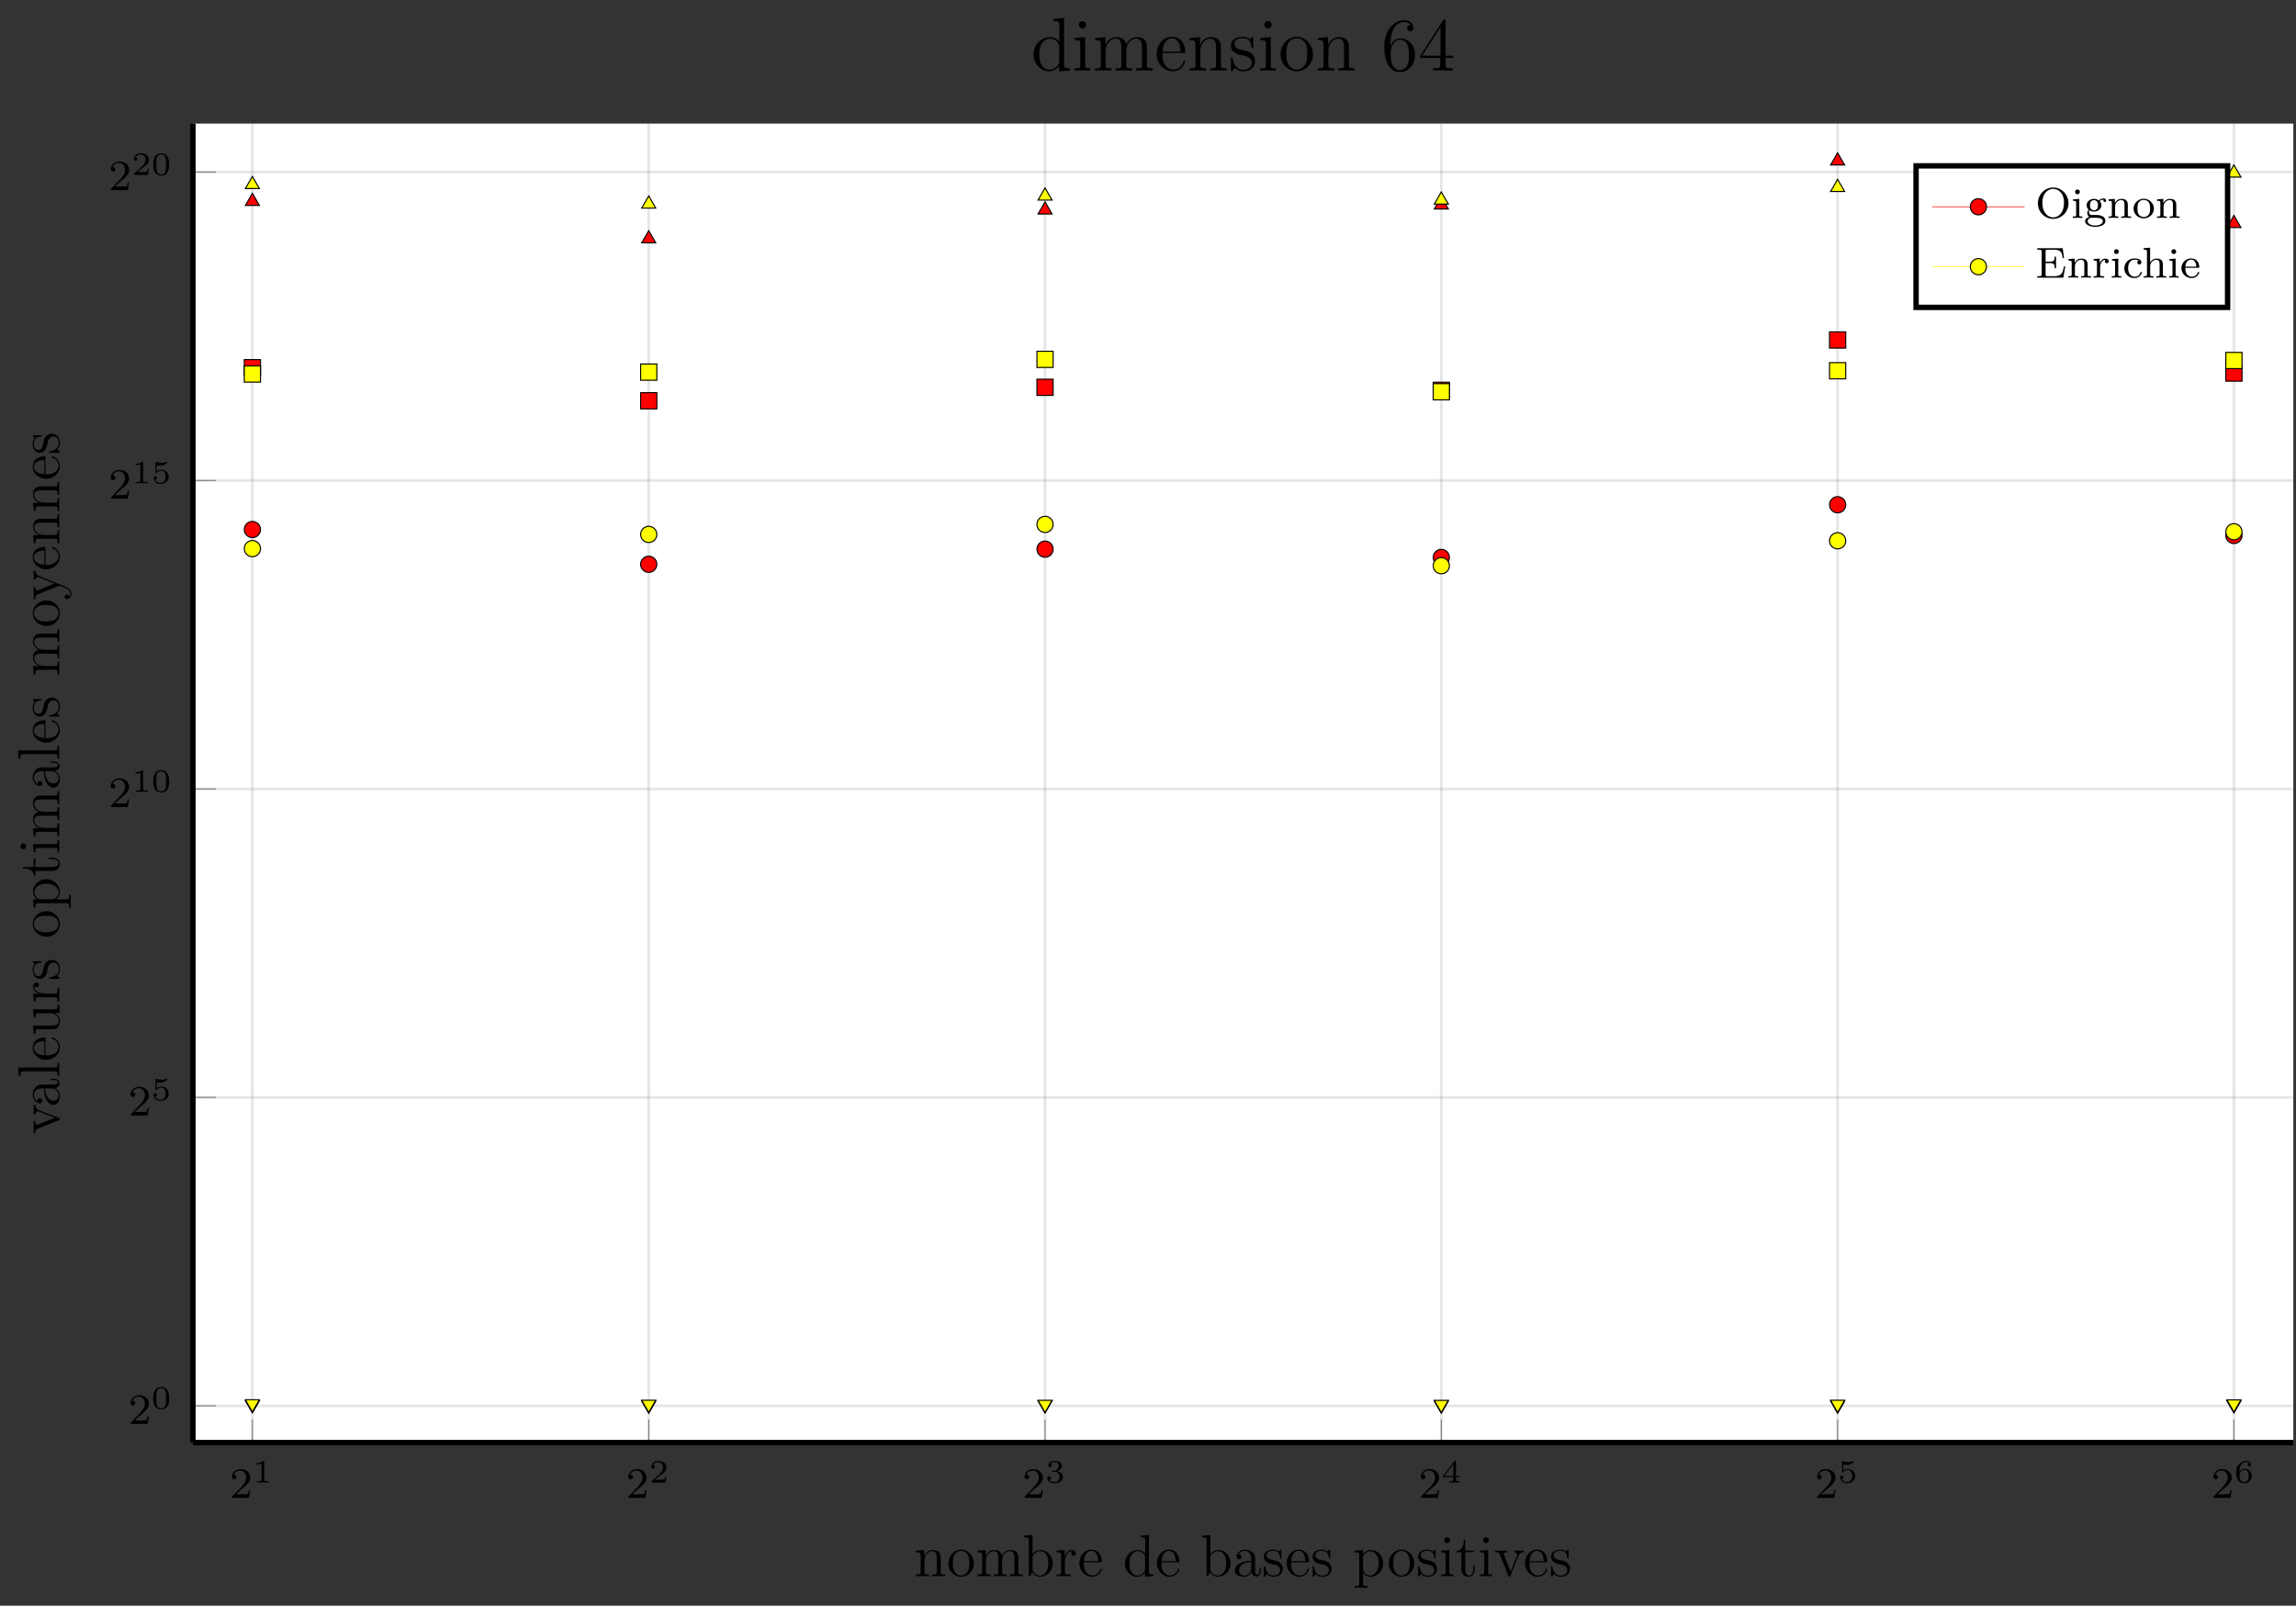 <?xml version="1.0" encoding="UTF-8"?>
<svg xmlns="http://www.w3.org/2000/svg" xmlns:xlink="http://www.w3.org/1999/xlink" width="423.223pt" height="296.035pt" viewBox="0 0 423.223 296.035" version="1.1">
<rect x="0" y="0" width="423.223" height="296.035" fill="#333333" stroke="none"/>
<defs>
<g>
<symbol overflow="visible" id="glyph-1582152674717023-0-0">
<path style="stroke:none;" d=""/>
</symbol>
<symbol overflow="visible" id="glyph-1582152674717023-0-1">
<path style="stroke:none;" d="M 2.25 -1.625 C 2.375 -1.75 2.703 -2.016 2.844 -2.125 C 3.328 -2.578 3.797 -3.016 3.797 -3.734 C 3.797 -4.688 3 -5.297 2.016 -5.297 C 1.047 -5.297 0.422 -4.578 0.422 -3.859 C 0.422 -3.469 0.734 -3.422 0.844 -3.422 C 1.016 -3.422 1.266 -3.531 1.266 -3.844 C 1.266 -4.25 0.859 -4.25 0.766 -4.25 C 1 -4.844 1.531 -5.031 1.922 -5.031 C 2.656 -5.031 3.047 -4.406 3.047 -3.734 C 3.047 -2.906 2.469 -2.297 1.516 -1.344 L 0.516 -0.297 C 0.422 -0.219 0.422 -0.203 0.422 0 L 3.562 0 L 3.797 -1.422 L 3.547 -1.422 C 3.531 -1.266 3.469 -0.875 3.375 -0.719 C 3.328 -0.656 2.719 -0.656 2.594 -0.656 L 1.172 -0.656 Z M 2.25 -1.625 "/>
</symbol>
<symbol overflow="visible" id="glyph-1582152674717023-1-0">
<path style="stroke:none;" d=""/>
</symbol>
<symbol overflow="visible" id="glyph-1582152674717023-1-1">
<path style="stroke:none;" d="M 2.141 -3.797 C 2.141 -3.984 2.125 -3.984 1.938 -3.984 C 1.547 -3.594 0.938 -3.594 0.719 -3.594 L 0.719 -3.359 C 0.875 -3.359 1.281 -3.359 1.641 -3.531 L 1.641 -0.516 C 1.641 -0.312 1.641 -0.234 1.016 -0.234 L 0.766 -0.234 L 0.766 0 C 1.094 -0.031 1.562 -0.031 1.891 -0.031 C 2.219 -0.031 2.688 -0.031 3.016 0 L 3.016 -0.234 L 2.766 -0.234 C 2.141 -0.234 2.141 -0.312 2.141 -0.516 Z M 2.141 -3.797 "/>
</symbol>
<symbol overflow="visible" id="glyph-1582152674717023-1-2">
<path style="stroke:none;" d="M 3.219 -1.125 L 3 -1.125 C 2.984 -1.031 2.922 -0.641 2.844 -0.578 C 2.797 -0.531 2.312 -0.531 2.219 -0.531 L 1.109 -0.531 L 1.875 -1.156 C 2.078 -1.328 2.609 -1.703 2.797 -1.891 C 2.969 -2.062 3.219 -2.375 3.219 -2.797 C 3.219 -3.547 2.547 -3.984 1.734 -3.984 C 0.969 -3.984 0.438 -3.469 0.438 -2.906 C 0.438 -2.609 0.688 -2.562 0.75 -2.562 C 0.906 -2.562 1.078 -2.672 1.078 -2.891 C 1.078 -3.016 1 -3.219 0.734 -3.219 C 0.875 -3.516 1.234 -3.75 1.656 -3.75 C 2.281 -3.75 2.609 -3.281 2.609 -2.797 C 2.609 -2.375 2.328 -1.938 1.922 -1.547 L 0.5 -0.25 C 0.438 -0.188 0.438 -0.188 0.438 0 L 3.031 0 Z M 3.219 -1.125 "/>
</symbol>
<symbol overflow="visible" id="glyph-1582152674717023-1-3">
<path style="stroke:none;" d="M 1.766 -1.984 C 2.266 -1.984 2.609 -1.641 2.609 -1.031 C 2.609 -0.375 2.219 -0.094 1.781 -0.094 C 1.609 -0.094 1 -0.125 0.734 -0.469 C 0.969 -0.5 1.062 -0.656 1.062 -0.812 C 1.062 -1.016 0.922 -1.156 0.719 -1.156 C 0.562 -1.156 0.375 -1.047 0.375 -0.797 C 0.375 -0.203 1.031 0.125 1.797 0.125 C 2.688 0.125 3.266 -0.438 3.266 -1.031 C 3.266 -1.469 2.938 -1.938 2.219 -2.109 C 2.703 -2.266 3.078 -2.656 3.078 -3.141 C 3.078 -3.625 2.516 -3.984 1.797 -3.984 C 1.094 -3.984 0.562 -3.656 0.562 -3.172 C 0.562 -2.906 0.766 -2.844 0.891 -2.844 C 1.047 -2.844 1.203 -2.938 1.203 -3.156 C 1.203 -3.344 1.078 -3.453 0.906 -3.469 C 1.188 -3.781 1.734 -3.781 1.797 -3.781 C 2.094 -3.781 2.484 -3.641 2.484 -3.141 C 2.484 -2.812 2.297 -2.234 1.688 -2.203 C 1.578 -2.203 1.422 -2.188 1.375 -2.188 C 1.312 -2.172 1.25 -2.172 1.25 -2.078 C 1.25 -1.984 1.312 -1.984 1.406 -1.984 Z M 1.766 -1.984 "/>
</symbol>
<symbol overflow="visible" id="glyph-1582152674717023-1-4">
<path style="stroke:none;" d="M 3.375 -0.984 L 3.375 -1.219 L 2.672 -1.219 L 2.672 -3.859 C 2.672 -4 2.672 -4.047 2.531 -4.047 C 2.422 -4.047 2.406 -4.016 2.359 -3.953 L 0.281 -1.219 L 0.281 -0.984 L 2.141 -0.984 L 2.141 -0.5 C 2.141 -0.312 2.141 -0.234 1.641 -0.234 L 1.453 -0.234 L 1.453 0 C 1.578 0 2.141 -0.031 2.406 -0.031 C 2.672 -0.031 3.234 0 3.344 0 L 3.344 -0.234 L 3.172 -0.234 C 2.672 -0.234 2.672 -0.312 2.672 -0.5 L 2.672 -0.984 Z M 2.172 -3.391 L 2.172 -1.219 L 0.531 -1.219 Z M 2.172 -3.391 "/>
</symbol>
<symbol overflow="visible" id="glyph-1582152674717023-1-5">
<path style="stroke:none;" d="M 1.016 -3.328 C 1.219 -3.266 1.422 -3.25 1.625 -3.25 C 1.766 -3.25 2.094 -3.25 2.469 -3.453 C 2.578 -3.516 2.938 -3.766 2.938 -3.891 C 2.938 -3.969 2.891 -3.984 2.859 -3.984 C 2.844 -3.984 2.844 -3.984 2.766 -3.953 C 2.562 -3.875 2.25 -3.781 1.859 -3.781 C 1.562 -3.781 1.25 -3.844 0.969 -3.938 C 0.922 -3.969 0.891 -3.984 0.875 -3.984 C 0.781 -3.984 0.781 -3.906 0.781 -3.812 L 0.781 -2.016 C 0.781 -1.922 0.781 -1.844 0.891 -1.844 C 0.953 -1.844 0.969 -1.875 1 -1.922 C 1.156 -2.109 1.422 -2.312 1.891 -2.312 C 2.625 -2.312 2.625 -1.422 2.625 -1.234 C 2.625 -1 2.609 -0.656 2.406 -0.406 C 2.219 -0.188 1.938 -0.094 1.688 -0.094 C 1.281 -0.094 0.859 -0.312 0.719 -0.672 C 1.016 -0.672 1.047 -0.906 1.047 -0.969 C 1.047 -1.141 0.922 -1.281 0.734 -1.281 C 0.688 -1.281 0.438 -1.25 0.438 -0.953 C 0.438 -0.406 0.953 0.125 1.703 0.125 C 2.531 0.125 3.219 -0.453 3.219 -1.203 C 3.219 -1.891 2.672 -2.5 1.891 -2.5 C 1.516 -2.5 1.203 -2.375 1.016 -2.219 Z M 1.016 -3.328 "/>
</symbol>
<symbol overflow="visible" id="glyph-1582152674717023-1-6">
<path style="stroke:none;" d="M 0.969 -1.984 C 0.984 -2.281 1 -2.781 1.203 -3.141 C 1.469 -3.609 1.859 -3.781 2.219 -3.781 C 2.359 -3.781 2.641 -3.766 2.781 -3.594 C 2.562 -3.547 2.516 -3.406 2.516 -3.297 C 2.516 -3.141 2.625 -3.016 2.812 -3.016 C 2.984 -3.016 3.094 -3.125 3.094 -3.312 C 3.094 -3.688 2.828 -3.984 2.219 -3.984 C 1.281 -3.984 0.375 -3.172 0.375 -1.891 C 0.375 -0.438 1.047 0.125 1.844 0.125 C 2.078 0.125 2.484 0.094 2.844 -0.266 C 3.047 -0.453 3.266 -0.688 3.266 -1.219 C 3.266 -1.422 3.25 -1.812 2.891 -2.141 C 2.672 -2.344 2.406 -2.547 1.906 -2.547 C 1.484 -2.547 1.172 -2.328 0.969 -1.984 Z M 1.844 -0.094 C 1 -0.094 1 -1.125 1 -1.359 C 1 -1.859 1.328 -2.359 1.875 -2.359 C 2.188 -2.359 2.359 -2.234 2.5 -2.047 C 2.672 -1.812 2.672 -1.531 2.672 -1.219 C 2.672 -0.812 2.656 -0.609 2.453 -0.359 C 2.312 -0.188 2.125 -0.094 1.844 -0.094 Z M 1.844 -0.094 "/>
</symbol>
<symbol overflow="visible" id="glyph-1582152674717023-1-7">
<path style="stroke:none;" d="M 3.297 -1.906 C 3.297 -2.344 3.297 -3.984 1.828 -3.984 C 0.359 -3.984 0.359 -2.344 0.359 -1.906 C 0.359 -1.484 0.359 0.125 1.828 0.125 C 3.297 0.125 3.297 -1.484 3.297 -1.906 Z M 1.828 -0.062 C 1.578 -0.062 1.172 -0.188 1.016 -0.688 C 0.922 -1.031 0.922 -1.609 0.922 -1.984 C 0.922 -2.391 0.922 -2.844 1.016 -3.172 C 1.156 -3.703 1.609 -3.781 1.828 -3.781 C 2.094 -3.781 2.5 -3.656 2.625 -3.203 C 2.719 -2.891 2.719 -2.453 2.719 -1.984 C 2.719 -1.609 2.719 -1 2.625 -0.672 C 2.453 -0.141 2.016 -0.062 1.828 -0.062 Z M 1.828 -0.062 "/>
</symbol>
<symbol overflow="visible" id="glyph-1582152674717023-2-0">
<path style="stroke:none;" d=""/>
</symbol>
<symbol overflow="visible" id="glyph-1582152674717023-2-1">
<path style="stroke:none;" d="M 5.703 0 L 5.703 -0.312 C 5.156 -0.312 4.891 -0.312 4.875 -0.641 L 4.875 -2.656 C 4.875 -3.688 4.875 -3.984 4.625 -4.344 C 4.297 -4.766 3.797 -4.828 3.422 -4.828 C 2.359 -4.828 1.938 -3.922 1.844 -3.703 L 1.844 -4.828 L 0.344 -4.703 L 0.344 -4.391 C 1.094 -4.391 1.188 -4.312 1.188 -3.781 L 1.188 -0.812 C 1.188 -0.312 1.062 -0.312 0.344 -0.312 L 0.344 0 C 0.641 -0.016 1.234 -0.016 1.531 -0.016 C 1.844 -0.016 2.438 -0.016 2.734 0 L 2.734 -0.312 C 2.031 -0.312 1.891 -0.312 1.891 -0.812 L 1.891 -2.844 C 1.891 -4 2.656 -4.609 3.328 -4.609 C 4.016 -4.609 4.156 -4.047 4.156 -3.391 L 4.156 -0.812 C 4.156 -0.312 4.047 -0.312 3.328 -0.312 L 3.328 0 C 3.609 -0.016 4.203 -0.016 4.516 -0.016 C 4.828 -0.016 5.422 -0.016 5.703 0 Z M 5.703 0 "/>
</symbol>
<symbol overflow="visible" id="glyph-1582152674717023-2-2">
<path style="stroke:none;" d="M 5.031 -2.344 C 5.031 -3.75 3.953 -4.891 2.688 -4.891 C 1.375 -4.891 0.328 -3.719 0.328 -2.344 C 0.328 -0.938 1.422 0.109 2.672 0.109 C 3.969 0.109 5.031 -0.969 5.031 -2.344 Z M 4.188 -2.438 C 4.188 -2.062 4.188 -1.375 3.906 -0.859 C 3.609 -0.344 3.094 -0.125 2.688 -0.125 C 2.281 -0.125 1.781 -0.312 1.469 -0.844 C 1.172 -1.344 1.156 -1.984 1.156 -2.438 C 1.156 -2.859 1.156 -3.531 1.5 -4.016 C 1.812 -4.484 2.297 -4.672 2.672 -4.672 C 3.094 -4.672 3.562 -4.469 3.859 -4.047 C 4.188 -3.531 4.188 -2.844 4.188 -2.438 Z M 4.188 -2.438 "/>
</symbol>
<symbol overflow="visible" id="glyph-1582152674717023-2-3">
<path style="stroke:none;" d="M 8.688 0 L 8.688 -0.312 C 8.141 -0.312 7.859 -0.312 7.859 -0.641 L 7.859 -2.656 C 7.859 -3.688 7.859 -3.984 7.594 -4.344 C 7.281 -4.766 6.766 -4.828 6.391 -4.828 C 5.484 -4.828 5.031 -4.172 4.859 -3.75 C 4.703 -4.594 4.109 -4.828 3.422 -4.828 C 2.359 -4.828 1.938 -3.922 1.844 -3.703 L 1.844 -4.828 L 0.344 -4.703 L 0.344 -4.391 C 1.094 -4.391 1.188 -4.312 1.188 -3.781 L 1.188 -0.812 C 1.188 -0.312 1.062 -0.312 0.344 -0.312 L 0.344 0 C 0.641 -0.016 1.234 -0.016 1.531 -0.016 C 1.844 -0.016 2.438 -0.016 2.734 0 L 2.734 -0.312 C 2.031 -0.312 1.891 -0.312 1.891 -0.812 L 1.891 -2.844 C 1.891 -4 2.656 -4.609 3.328 -4.609 C 4.016 -4.609 4.156 -4.047 4.156 -3.391 L 4.156 -0.812 C 4.156 -0.312 4.047 -0.312 3.328 -0.312 L 3.328 0 C 3.609 -0.016 4.203 -0.016 4.516 -0.016 C 4.828 -0.016 5.422 -0.016 5.703 0 L 5.703 -0.312 C 5 -0.312 4.875 -0.312 4.875 -0.812 L 4.875 -2.844 C 4.875 -4 5.625 -4.609 6.312 -4.609 C 6.984 -4.609 7.141 -4.047 7.141 -3.391 L 7.141 -0.812 C 7.141 -0.312 7.016 -0.312 6.312 -0.312 L 6.312 0 C 6.594 -0.016 7.188 -0.016 7.484 -0.016 C 7.812 -0.016 8.406 -0.016 8.688 0 Z M 8.688 0 "/>
</symbol>
<symbol overflow="visible" id="glyph-1582152674717023-2-4">
<path style="stroke:none;" d="M 5.562 -2.359 C 5.562 -3.75 4.531 -4.828 3.312 -4.828 C 2.719 -4.828 2.203 -4.562 1.828 -4.094 L 1.828 -7.594 L 0.312 -7.484 L 0.312 -7.156 C 1.047 -7.156 1.141 -7.094 1.141 -6.547 L 1.141 0 L 1.375 0 L 1.781 -0.719 C 2.031 -0.312 2.5 0.109 3.203 0.109 C 4.453 0.109 5.562 -0.953 5.562 -2.359 Z M 4.734 -2.375 C 4.734 -1.641 4.625 -1.188 4.359 -0.781 C 4.141 -0.453 3.703 -0.109 3.156 -0.109 C 2.562 -0.109 2.172 -0.5 2 -0.781 C 1.844 -1.016 1.844 -1.062 1.844 -1.25 L 1.844 -3.5 C 1.844 -3.703 1.844 -3.719 1.969 -3.906 C 2.234 -4.297 2.719 -4.609 3.25 -4.609 C 3.578 -4.609 4.734 -4.484 4.734 -2.375 Z M 4.734 -2.375 "/>
</symbol>
<symbol overflow="visible" id="glyph-1582152674717023-2-5">
<path style="stroke:none;" d="M 3.859 -4.188 C 3.859 -4.531 3.578 -4.828 3.094 -4.828 C 2.172 -4.828 1.844 -3.828 1.781 -3.609 L 1.781 -4.828 L 0.312 -4.703 L 0.312 -4.391 C 1.047 -4.391 1.141 -4.312 1.141 -3.781 L 1.141 -0.812 C 1.141 -0.312 1.016 -0.312 0.312 -0.312 L 0.312 0 C 0.609 -0.016 1.219 -0.016 1.547 -0.016 C 1.844 -0.016 2.625 -0.016 2.875 0 L 2.875 -0.312 L 2.656 -0.312 C 1.844 -0.312 1.828 -0.438 1.828 -0.828 L 1.828 -2.547 C 1.828 -3.609 2.266 -4.609 3.109 -4.609 C 3.203 -4.609 3.219 -4.609 3.266 -4.594 C 3.172 -4.562 3 -4.484 3 -4.188 C 3 -3.875 3.25 -3.75 3.422 -3.75 C 3.641 -3.75 3.859 -3.906 3.859 -4.188 Z M 3.859 -4.188 "/>
</symbol>
<symbol overflow="visible" id="glyph-1582152674717023-2-6">
<path style="stroke:none;" d="M 4.453 -1.297 C 4.453 -1.375 4.406 -1.406 4.344 -1.406 C 4.25 -1.406 4.234 -1.359 4.203 -1.297 C 3.922 -0.391 3.188 -0.125 2.734 -0.125 C 2.266 -0.125 1.156 -0.438 1.156 -2.328 L 1.156 -2.547 L 4.188 -2.547 C 4.438 -2.547 4.453 -2.547 4.453 -2.75 C 4.453 -3.859 3.859 -4.891 2.547 -4.891 C 1.297 -4.891 0.328 -3.75 0.328 -2.406 C 0.328 -0.953 1.453 0.109 2.656 0.109 C 3.969 0.109 4.453 -1.078 4.453 -1.297 Z M 3.781 -2.75 L 1.172 -2.75 C 1.266 -4.469 2.219 -4.672 2.531 -4.672 C 3.703 -4.672 3.766 -3.125 3.781 -2.75 Z M 3.781 -2.75 "/>
</symbol>
<symbol overflow="visible" id="glyph-1582152674717023-2-7">
<path style="stroke:none;" d="M 5.641 0 L 5.641 -0.312 C 4.891 -0.312 4.812 -0.391 4.812 -0.938 L 4.812 -7.594 L 3.281 -7.484 L 3.281 -7.156 C 4.031 -7.156 4.125 -7.094 4.125 -6.547 L 4.125 -4.125 C 3.891 -4.453 3.422 -4.828 2.75 -4.828 C 1.484 -4.828 0.391 -3.75 0.391 -2.359 C 0.391 -0.969 1.422 0.109 2.625 0.109 C 3.469 0.109 3.938 -0.438 4.094 -0.641 L 4.094 0.109 Z M 4.094 -1.281 C 4.094 -1.078 4.094 -1.047 3.938 -0.812 C 3.688 -0.422 3.234 -0.109 2.688 -0.109 C 2.406 -0.109 1.219 -0.219 1.219 -2.344 C 1.219 -3.125 1.344 -3.578 1.594 -3.938 C 1.812 -4.266 2.25 -4.609 2.797 -4.609 C 3.469 -4.609 3.859 -4.125 3.969 -3.938 C 4.094 -3.75 4.094 -3.734 4.094 -3.531 Z M 4.094 -1.281 "/>
</symbol>
<symbol overflow="visible" id="glyph-1582152674717023-2-8">
<path style="stroke:none;" d="M 5.188 -0.969 L 5.188 -1.594 L 4.953 -1.594 L 4.953 -0.969 C 4.953 -0.344 4.688 -0.266 4.531 -0.266 C 4.125 -0.266 4.125 -0.844 4.125 -1 L 4.125 -2.922 C 4.125 -3.516 4.125 -3.953 3.641 -4.375 C 3.25 -4.734 2.766 -4.891 2.281 -4.891 C 1.375 -4.891 0.688 -4.297 0.688 -3.578 C 0.688 -3.266 0.891 -3.109 1.156 -3.109 C 1.406 -3.109 1.594 -3.297 1.594 -3.562 C 1.594 -4.016 1.203 -4.016 1.047 -4.016 C 1.297 -4.469 1.812 -4.672 2.25 -4.672 C 2.766 -4.672 3.406 -4.25 3.406 -3.266 L 3.406 -2.828 C 1.203 -2.797 0.375 -1.875 0.375 -1.031 C 0.375 -0.172 1.375 0.109 2.047 0.109 C 2.766 0.109 3.266 -0.328 3.469 -0.859 C 3.516 -0.344 3.859 0.062 4.328 0.062 C 4.562 0.062 5.188 -0.094 5.188 -0.969 Z M 3.406 -1.547 C 3.406 -0.469 2.609 -0.109 2.141 -0.109 C 1.594 -0.109 1.156 -0.5 1.156 -1.031 C 1.156 -2.469 3.016 -2.609 3.406 -2.625 Z M 3.406 -1.547 "/>
</symbol>
<symbol overflow="visible" id="glyph-1582152674717023-2-9">
<path style="stroke:none;" d="M 3.859 -1.391 C 3.859 -1.984 3.5 -2.328 3.391 -2.438 C 3 -2.766 2.703 -2.844 1.984 -2.969 C 1.656 -3.031 0.859 -3.188 0.859 -3.844 C 0.859 -4.188 1.078 -4.688 2.062 -4.688 C 3.266 -4.688 3.328 -3.672 3.359 -3.328 C 3.359 -3.234 3.438 -3.234 3.469 -3.234 C 3.594 -3.234 3.594 -3.297 3.594 -3.5 L 3.594 -4.641 C 3.594 -4.828 3.594 -4.891 3.484 -4.891 C 3.391 -4.891 3.188 -4.641 3.109 -4.547 C 2.766 -4.812 2.438 -4.891 2.078 -4.891 C 0.75 -4.891 0.359 -4.156 0.359 -3.562 C 0.359 -3.438 0.359 -3.062 0.781 -2.672 C 1.125 -2.359 1.5 -2.297 2 -2.188 C 2.609 -2.062 2.75 -2.031 3.016 -1.812 C 3.219 -1.656 3.359 -1.406 3.359 -1.109 C 3.359 -0.641 3.094 -0.109 2.125 -0.109 C 1.406 -0.109 0.875 -0.531 0.641 -1.625 C 0.594 -1.812 0.578 -1.844 0.578 -1.844 C 0.562 -1.891 0.516 -1.891 0.484 -1.891 C 0.359 -1.891 0.359 -1.828 0.359 -1.625 L 0.359 -0.141 C 0.359 0.062 0.359 0.109 0.469 0.109 C 0.531 0.109 0.531 0.094 0.719 -0.125 C 0.781 -0.203 0.781 -0.234 0.938 -0.406 C 1.359 0.109 1.953 0.109 2.141 0.109 C 3.281 0.109 3.859 -0.531 3.859 -1.391 Z M 3.859 -1.391 "/>
</symbol>
<symbol overflow="visible" id="glyph-1582152674717023-2-10">
<path style="stroke:none;" d="M 5.562 -2.359 C 5.562 -3.75 4.531 -4.828 3.344 -4.828 C 2.375 -4.828 1.859 -4.141 1.828 -4.094 L 1.828 -4.828 L 0.312 -4.703 L 0.312 -4.391 C 1.078 -4.391 1.141 -4.312 1.141 -3.828 L 1.141 1.312 C 1.141 1.812 1.016 1.812 0.312 1.812 L 0.312 2.125 C 0.594 2.109 1.188 2.109 1.484 2.109 C 1.812 2.109 2.406 2.109 2.688 2.125 L 2.688 1.812 C 1.984 1.812 1.844 1.812 1.844 1.312 L 1.844 -0.594 C 2.047 -0.312 2.5 0.109 3.203 0.109 C 4.453 0.109 5.562 -0.953 5.562 -2.359 Z M 4.734 -2.359 C 4.734 -1.062 3.984 -0.109 3.141 -0.109 C 2.797 -0.109 2.484 -0.25 2.266 -0.453 C 2.016 -0.719 1.844 -0.938 1.844 -1.234 L 1.844 -3.5 C 1.844 -3.703 1.844 -3.719 1.969 -3.891 C 2.297 -4.375 2.844 -4.594 3.25 -4.594 C 4.078 -4.594 4.734 -3.594 4.734 -2.359 Z M 4.734 -2.359 "/>
</symbol>
<symbol overflow="visible" id="glyph-1582152674717023-2-11">
<path style="stroke:none;" d="M 2.641 0 L 2.641 -0.312 C 1.922 -0.312 1.891 -0.375 1.891 -0.797 L 1.891 -4.828 L 0.391 -4.703 L 0.391 -4.391 C 1.094 -4.391 1.188 -4.328 1.188 -3.797 L 1.188 -0.812 C 1.188 -0.312 1.078 -0.312 0.359 -0.312 L 0.359 0 C 0.672 -0.016 1.188 -0.016 1.516 -0.016 C 1.625 -0.016 2.266 -0.016 2.641 0 Z M 2.031 -6.609 C 2.031 -6.938 1.766 -7.156 1.5 -7.156 C 1.188 -7.156 0.969 -6.906 0.969 -6.609 C 0.969 -6.328 1.203 -6.094 1.484 -6.094 C 1.812 -6.094 2.031 -6.359 2.031 -6.609 Z M 2.031 -6.609 "/>
</symbol>
<symbol overflow="visible" id="glyph-1582152674717023-2-12">
<path style="stroke:none;" d="M 3.578 -1.359 L 3.578 -1.984 L 3.328 -1.984 L 3.328 -1.375 C 3.328 -0.594 3.016 -0.125 2.578 -0.125 C 1.844 -0.125 1.844 -1.156 1.844 -1.344 L 1.844 -4.406 L 3.391 -4.406 L 3.391 -4.719 L 1.844 -4.719 L 1.844 -6.734 L 1.594 -6.734 C 1.594 -5.703 1.188 -4.656 0.203 -4.625 L 0.203 -4.406 L 1.125 -4.406 L 1.125 -1.359 C 1.125 -0.141 1.938 0.109 2.516 0.109 C 3.203 0.109 3.578 -0.562 3.578 -1.359 Z M 3.578 -1.359 "/>
</symbol>
<symbol overflow="visible" id="glyph-1582152674717023-2-13">
<path style="stroke:none;" d="M 5.453 -4.406 L 5.453 -4.719 C 5.141 -4.703 4.984 -4.703 4.641 -4.703 L 3.75 -4.719 L 3.75 -4.406 C 4.203 -4.375 4.266 -4.047 4.266 -3.938 C 4.266 -3.828 4.234 -3.781 4.188 -3.641 L 3.062 -0.828 L 1.844 -3.906 C 1.781 -4.062 1.781 -4.062 1.781 -4.125 C 1.781 -4.406 2.188 -4.406 2.391 -4.406 L 2.391 -4.719 C 2.109 -4.703 1.547 -4.703 1.25 -4.703 L 0.203 -4.719 L 0.203 -4.406 C 0.812 -4.406 0.922 -4.359 1.047 -4.016 L 2.625 -0.094 C 2.672 0.062 2.688 0.109 2.828 0.109 C 2.906 0.109 2.969 0.094 3.047 -0.094 L 4.469 -3.688 C 4.562 -3.922 4.75 -4.391 5.453 -4.406 Z M 5.453 -4.406 "/>
</symbol>
<symbol overflow="visible" id="glyph-1582152674717023-3-0">
<path style="stroke:none;" d=""/>
</symbol>
<symbol overflow="visible" id="glyph-1582152674717023-3-1">
<path style="stroke:none;" d="M -4.406 -5.453 L -4.719 -5.453 C -4.703 -5.141 -4.703 -4.984 -4.703 -4.641 L -4.719 -3.75 L -4.406 -3.75 C -4.375 -4.203 -4.047 -4.266 -3.938 -4.266 C -3.828 -4.266 -3.781 -4.234 -3.641 -4.188 L -0.828 -3.062 L -3.906 -1.844 C -4.062 -1.781 -4.062 -1.781 -4.125 -1.781 C -4.406 -1.781 -4.406 -2.188 -4.406 -2.391 L -4.719 -2.391 C -4.703 -2.109 -4.703 -1.547 -4.703 -1.25 L -4.719 -0.203 L -4.406 -0.203 C -4.406 -0.812 -4.359 -0.922 -4.016 -1.047 L -0.094 -2.625 C 0.062 -2.672 0.109 -2.688 0.109 -2.828 C 0.109 -2.906 0.094 -2.969 -0.094 -3.047 L -3.688 -4.469 C -3.922 -4.562 -4.391 -4.75 -4.406 -5.453 Z M -4.406 -5.453 "/>
</symbol>
<symbol overflow="visible" id="glyph-1582152674717023-3-2">
<path style="stroke:none;" d="M -0.969 -5.188 L -1.594 -5.188 L -1.594 -4.953 L -0.969 -4.953 C -0.344 -4.953 -0.266 -4.688 -0.266 -4.531 C -0.266 -4.125 -0.844 -4.125 -1 -4.125 L -2.922 -4.125 C -3.516 -4.125 -3.953 -4.125 -4.375 -3.641 C -4.734 -3.25 -4.891 -2.766 -4.891 -2.281 C -4.891 -1.375 -4.297 -0.688 -3.578 -0.688 C -3.266 -0.688 -3.109 -0.891 -3.109 -1.156 C -3.109 -1.406 -3.297 -1.594 -3.562 -1.594 C -4.016 -1.594 -4.016 -1.203 -4.016 -1.047 C -4.469 -1.297 -4.672 -1.812 -4.672 -2.25 C -4.672 -2.766 -4.25 -3.406 -3.266 -3.406 L -2.828 -3.406 C -2.797 -1.203 -1.875 -0.375 -1.031 -0.375 C -0.172 -0.375 0.109 -1.375 0.109 -2.047 C 0.109 -2.766 -0.328 -3.266 -0.859 -3.469 C -0.344 -3.516 0.062 -3.859 0.062 -4.328 C 0.062 -4.562 -0.094 -5.188 -0.969 -5.188 Z M -1.547 -3.406 C -0.469 -3.406 -0.109 -2.609 -0.109 -2.141 C -0.109 -1.594 -0.5 -1.156 -1.031 -1.156 C -2.469 -1.156 -2.609 -3.016 -2.625 -3.406 Z M -1.547 -3.406 "/>
</symbol>
<symbol overflow="visible" id="glyph-1582152674717023-3-3">
<path style="stroke:none;" d="M 0 -2.719 L -0.312 -2.719 C -0.312 -2.016 -0.312 -1.891 -0.812 -1.891 L -7.594 -1.891 L -7.484 -0.359 L -7.156 -0.359 C -7.156 -1.109 -7.094 -1.188 -6.547 -1.188 L -0.812 -1.188 C -0.312 -1.188 -0.312 -1.078 -0.312 -0.359 L 0 -0.359 C -0.016 -0.672 -0.016 -1.203 -0.016 -1.531 C -0.016 -1.859 -0.016 -2.406 0 -2.719 Z M 0 -2.719 "/>
</symbol>
<symbol overflow="visible" id="glyph-1582152674717023-3-4">
<path style="stroke:none;" d="M -1.297 -4.453 C -1.375 -4.453 -1.406 -4.406 -1.406 -4.344 C -1.406 -4.25 -1.359 -4.234 -1.297 -4.203 C -0.391 -3.922 -0.125 -3.188 -0.125 -2.734 C -0.125 -2.266 -0.438 -1.156 -2.328 -1.156 L -2.547 -1.156 L -2.547 -4.188 C -2.547 -4.438 -2.547 -4.453 -2.75 -4.453 C -3.859 -4.453 -4.891 -3.859 -4.891 -2.547 C -4.891 -1.297 -3.75 -0.328 -2.406 -0.328 C -0.953 -0.328 0.109 -1.453 0.109 -2.656 C 0.109 -3.969 -1.078 -4.453 -1.297 -4.453 Z M -2.75 -3.781 L -2.75 -1.172 C -4.469 -1.266 -4.672 -2.219 -4.672 -2.531 C -4.672 -3.703 -3.125 -3.766 -2.75 -3.781 Z M -2.75 -3.781 "/>
</symbol>
<symbol overflow="visible" id="glyph-1582152674717023-3-5">
<path style="stroke:none;" d="M 0 -5.703 L -0.312 -5.703 C -0.312 -4.969 -0.391 -4.875 -0.938 -4.875 L -4.828 -4.875 L -4.703 -3.328 L -4.391 -3.328 C -4.391 -4.078 -4.312 -4.156 -3.781 -4.156 L -1.812 -4.156 C -0.891 -4.156 -0.109 -3.672 -0.109 -2.844 C -0.109 -1.953 -0.625 -1.891 -1.203 -1.891 L -4.828 -1.891 L -4.703 -0.344 L -4.391 -0.344 C -4.391 -1.188 -4.359 -1.188 -3.391 -1.188 L -1.734 -1.188 C -1.062 -1.188 -0.672 -1.188 -0.312 -1.516 C -0.016 -1.781 0.109 -2.219 0.109 -2.781 C 0.109 -2.969 0.109 -3.312 -0.203 -3.688 C -0.453 -4.016 -0.875 -4.188 -0.875 -4.188 L 0.109 -4.188 Z M 0 -5.703 "/>
</symbol>
<symbol overflow="visible" id="glyph-1582152674717023-3-6">
<path style="stroke:none;" d="M -4.188 -3.859 C -4.531 -3.859 -4.828 -3.578 -4.828 -3.094 C -4.828 -2.172 -3.828 -1.844 -3.609 -1.781 L -4.828 -1.781 L -4.703 -0.312 L -4.391 -0.312 C -4.391 -1.047 -4.312 -1.141 -3.781 -1.141 L -0.812 -1.141 C -0.312 -1.141 -0.312 -1.016 -0.312 -0.312 L 0 -0.312 C -0.016 -0.609 -0.016 -1.219 -0.016 -1.547 C -0.016 -1.844 -0.016 -2.625 0 -2.875 L -0.312 -2.875 L -0.312 -2.656 C -0.312 -1.844 -0.438 -1.828 -0.828 -1.828 L -2.547 -1.828 C -3.609 -1.828 -4.609 -2.266 -4.609 -3.109 C -4.609 -3.203 -4.609 -3.219 -4.594 -3.266 C -4.562 -3.172 -4.484 -3 -4.188 -3 C -3.875 -3 -3.75 -3.25 -3.75 -3.422 C -3.75 -3.641 -3.906 -3.859 -4.188 -3.859 Z M -4.188 -3.859 "/>
</symbol>
<symbol overflow="visible" id="glyph-1582152674717023-3-7">
<path style="stroke:none;" d="M -1.391 -3.859 C -1.984 -3.859 -2.328 -3.5 -2.438 -3.391 C -2.766 -3 -2.844 -2.703 -2.969 -1.984 C -3.031 -1.656 -3.188 -0.859 -3.844 -0.859 C -4.188 -0.859 -4.688 -1.078 -4.688 -2.062 C -4.688 -3.266 -3.672 -3.328 -3.328 -3.359 C -3.234 -3.359 -3.234 -3.438 -3.234 -3.469 C -3.234 -3.594 -3.297 -3.594 -3.5 -3.594 L -4.641 -3.594 C -4.828 -3.594 -4.891 -3.594 -4.891 -3.484 C -4.891 -3.391 -4.641 -3.188 -4.547 -3.109 C -4.812 -2.766 -4.891 -2.438 -4.891 -2.078 C -4.891 -0.75 -4.156 -0.359 -3.562 -0.359 C -3.438 -0.359 -3.062 -0.359 -2.672 -0.781 C -2.359 -1.125 -2.297 -1.5 -2.188 -2 C -2.062 -2.609 -2.031 -2.75 -1.812 -3.016 C -1.656 -3.219 -1.406 -3.359 -1.109 -3.359 C -0.641 -3.359 -0.109 -3.094 -0.109 -2.125 C -0.109 -1.406 -0.531 -0.875 -1.625 -0.641 C -1.812 -0.594 -1.844 -0.578 -1.844 -0.578 C -1.891 -0.562 -1.891 -0.516 -1.891 -0.484 C -1.891 -0.359 -1.828 -0.359 -1.625 -0.359 L -0.141 -0.359 C 0.062 -0.359 0.109 -0.359 0.109 -0.469 C 0.109 -0.531 0.094 -0.531 -0.125 -0.719 C -0.203 -0.781 -0.234 -0.781 -0.406 -0.938 C 0.109 -1.359 0.109 -1.953 0.109 -2.141 C 0.109 -3.281 -0.531 -3.859 -1.391 -3.859 Z M -1.391 -3.859 "/>
</symbol>
<symbol overflow="visible" id="glyph-1582152674717023-3-8">
<path style="stroke:none;" d="M -2.344 -5.031 C -3.75 -5.031 -4.891 -3.953 -4.891 -2.688 C -4.891 -1.375 -3.719 -0.328 -2.344 -0.328 C -0.938 -0.328 0.109 -1.422 0.109 -2.672 C 0.109 -3.969 -0.969 -5.031 -2.344 -5.031 Z M -2.438 -4.188 C -2.062 -4.188 -1.375 -4.188 -0.859 -3.906 C -0.344 -3.609 -0.125 -3.094 -0.125 -2.688 C -0.125 -2.281 -0.312 -1.781 -0.844 -1.469 C -1.344 -1.172 -1.984 -1.156 -2.438 -1.156 C -2.859 -1.156 -3.531 -1.156 -4.016 -1.5 C -4.484 -1.812 -4.672 -2.297 -4.672 -2.672 C -4.672 -3.094 -4.469 -3.562 -4.047 -3.859 C -3.531 -4.188 -2.844 -4.188 -2.438 -4.188 Z M -2.438 -4.188 "/>
</symbol>
<symbol overflow="visible" id="glyph-1582152674717023-3-9">
<path style="stroke:none;" d="M -2.359 -5.562 C -3.75 -5.562 -4.828 -4.531 -4.828 -3.344 C -4.828 -2.375 -4.141 -1.859 -4.094 -1.828 L -4.828 -1.828 L -4.703 -0.312 L -4.391 -0.312 C -4.391 -1.078 -4.312 -1.141 -3.828 -1.141 L 1.312 -1.141 C 1.812 -1.141 1.812 -1.016 1.812 -0.312 L 2.125 -0.312 C 2.109 -0.594 2.109 -1.188 2.109 -1.484 C 2.109 -1.812 2.109 -2.406 2.125 -2.688 L 1.812 -2.688 C 1.812 -1.984 1.812 -1.844 1.312 -1.844 L -0.594 -1.844 C -0.312 -2.047 0.109 -2.5 0.109 -3.203 C 0.109 -4.453 -0.953 -5.562 -2.359 -5.562 Z M -2.359 -4.734 C -1.062 -4.734 -0.109 -3.984 -0.109 -3.141 C -0.109 -2.797 -0.25 -2.484 -0.453 -2.266 C -0.719 -2.016 -0.938 -1.844 -1.234 -1.844 L -3.5 -1.844 C -3.703 -1.844 -3.719 -1.844 -3.891 -1.969 C -4.375 -2.297 -4.594 -2.844 -4.594 -3.25 C -4.594 -4.078 -3.594 -4.734 -2.359 -4.734 Z M -2.359 -4.734 "/>
</symbol>
<symbol overflow="visible" id="glyph-1582152674717023-3-10">
<path style="stroke:none;" d="M -1.359 -3.578 L -1.984 -3.578 L -1.984 -3.328 L -1.375 -3.328 C -0.594 -3.328 -0.125 -3.016 -0.125 -2.578 C -0.125 -1.844 -1.156 -1.844 -1.344 -1.844 L -4.406 -1.844 L -4.406 -3.391 L -4.719 -3.391 L -4.719 -1.844 L -6.734 -1.844 L -6.734 -1.594 C -5.703 -1.594 -4.656 -1.188 -4.625 -0.203 L -4.406 -0.203 L -4.406 -1.125 L -1.359 -1.125 C -0.141 -1.125 0.109 -1.938 0.109 -2.516 C 0.109 -3.203 -0.562 -3.578 -1.359 -3.578 Z M -1.359 -3.578 "/>
</symbol>
<symbol overflow="visible" id="glyph-1582152674717023-3-11">
<path style="stroke:none;" d="M 0 -2.641 L -0.312 -2.641 C -0.312 -1.922 -0.375 -1.891 -0.797 -1.891 L -4.828 -1.891 L -4.703 -0.391 L -4.391 -0.391 C -4.391 -1.094 -4.328 -1.188 -3.797 -1.188 L -0.812 -1.188 C -0.312 -1.188 -0.312 -1.078 -0.312 -0.359 L 0 -0.359 C -0.016 -0.672 -0.016 -1.188 -0.016 -1.516 C -0.016 -1.625 -0.016 -2.266 0 -2.641 Z M -6.609 -2.031 C -6.938 -2.031 -7.156 -1.766 -7.156 -1.5 C -7.156 -1.188 -6.906 -0.969 -6.609 -0.969 C -6.328 -0.969 -6.094 -1.203 -6.094 -1.484 C -6.094 -1.812 -6.359 -2.031 -6.609 -2.031 Z M -6.609 -2.031 "/>
</symbol>
<symbol overflow="visible" id="glyph-1582152674717023-3-12">
<path style="stroke:none;" d="M 0 -8.688 L -0.312 -8.688 C -0.312 -8.141 -0.312 -7.859 -0.641 -7.859 L -2.656 -7.859 C -3.688 -7.859 -3.984 -7.859 -4.344 -7.594 C -4.766 -7.281 -4.828 -6.766 -4.828 -6.391 C -4.828 -5.484 -4.172 -5.031 -3.75 -4.859 C -4.594 -4.703 -4.828 -4.109 -4.828 -3.422 C -4.828 -2.359 -3.922 -1.938 -3.703 -1.844 L -4.828 -1.844 L -4.703 -0.344 L -4.391 -0.344 C -4.391 -1.094 -4.312 -1.188 -3.781 -1.188 L -0.812 -1.188 C -0.312 -1.188 -0.312 -1.062 -0.312 -0.344 L 0 -0.344 C -0.016 -0.641 -0.016 -1.234 -0.016 -1.531 C -0.016 -1.844 -0.016 -2.438 0 -2.734 L -0.312 -2.734 C -0.312 -2.031 -0.312 -1.891 -0.812 -1.891 L -2.844 -1.891 C -4 -1.891 -4.609 -2.656 -4.609 -3.328 C -4.609 -4.016 -4.047 -4.156 -3.391 -4.156 L -0.812 -4.156 C -0.312 -4.156 -0.312 -4.047 -0.312 -3.328 L 0 -3.328 C -0.016 -3.609 -0.016 -4.203 -0.016 -4.516 C -0.016 -4.828 -0.016 -5.422 0 -5.703 L -0.312 -5.703 C -0.312 -5 -0.312 -4.875 -0.812 -4.875 L -2.844 -4.875 C -4 -4.875 -4.609 -5.625 -4.609 -6.312 C -4.609 -6.984 -4.047 -7.141 -3.391 -7.141 L -0.812 -7.141 C -0.312 -7.141 -0.312 -7.016 -0.312 -6.312 L 0 -6.312 C -0.016 -6.594 -0.016 -7.188 -0.016 -7.484 C -0.016 -7.812 -0.016 -8.406 0 -8.688 Z M 0 -8.688 "/>
</symbol>
<symbol overflow="visible" id="glyph-1582152674717023-3-13">
<path style="stroke:none;" d="M -4.406 -5.453 L -4.719 -5.453 C -4.703 -5.141 -4.703 -4.984 -4.703 -4.641 L -4.719 -3.75 L -4.406 -3.75 C -4.375 -4.156 -4.125 -4.25 -3.938 -4.25 C -3.828 -4.25 -3.781 -4.234 -3.672 -4.188 L -0.906 -3.062 L -3.891 -1.844 C -4.047 -1.781 -4.125 -1.781 -4.125 -1.781 C -4.406 -1.781 -4.406 -2.172 -4.406 -2.391 L -4.719 -2.391 C -4.703 -2.109 -4.703 -1.562 -4.703 -1.266 L -4.719 -0.203 L -4.406 -0.203 C -4.406 -0.828 -4.344 -0.922 -4.016 -1.062 L 0 -2.688 C 1.156 -2.219 1.188 -2.219 1.266 -2.172 C 1.594 -1.984 2.016 -1.688 2.016 -1.188 C 2.016 -0.859 1.812 -0.641 1.812 -0.641 C 1.812 -0.641 1.781 -1.031 1.391 -1.031 C 1.125 -1.031 0.984 -0.828 0.984 -0.625 C 0.984 -0.438 1.094 -0.203 1.406 -0.203 C 1.828 -0.203 2.234 -0.609 2.234 -1.188 C 2.234 -1.812 1.703 -2.25 1 -2.547 L -3.656 -4.438 C -4.391 -4.734 -4.406 -5.25 -4.406 -5.453 Z M -4.406 -5.453 "/>
</symbol>
<symbol overflow="visible" id="glyph-1582152674717023-3-14">
<path style="stroke:none;" d="M 0 -5.703 L -0.312 -5.703 C -0.312 -5.156 -0.312 -4.891 -0.641 -4.875 L -2.656 -4.875 C -3.688 -4.875 -3.984 -4.875 -4.344 -4.625 C -4.766 -4.297 -4.828 -3.797 -4.828 -3.422 C -4.828 -2.359 -3.922 -1.938 -3.703 -1.844 L -4.828 -1.844 L -4.703 -0.344 L -4.391 -0.344 C -4.391 -1.094 -4.312 -1.188 -3.781 -1.188 L -0.812 -1.188 C -0.312 -1.188 -0.312 -1.062 -0.312 -0.344 L 0 -0.344 C -0.016 -0.641 -0.016 -1.234 -0.016 -1.531 C -0.016 -1.844 -0.016 -2.438 0 -2.734 L -0.312 -2.734 C -0.312 -2.031 -0.312 -1.891 -0.812 -1.891 L -2.844 -1.891 C -4 -1.891 -4.609 -2.656 -4.609 -3.328 C -4.609 -4.016 -4.047 -4.156 -3.391 -4.156 L -0.812 -4.156 C -0.312 -4.156 -0.312 -4.047 -0.312 -3.328 L 0 -3.328 C -0.016 -3.609 -0.016 -4.203 -0.016 -4.516 C -0.016 -4.828 -0.016 -5.422 0 -5.703 Z M 0 -5.703 "/>
</symbol>
<symbol overflow="visible" id="glyph-1582152674717023-4-0">
<path style="stroke:none;" d=""/>
</symbol>
<symbol overflow="visible" id="glyph-1582152674717023-4-1">
<path style="stroke:none;" d="M 7.188 0 L 7.188 -0.406 C 6.234 -0.406 6.125 -0.5 6.125 -1.188 L 6.125 -9.688 L 4.188 -9.531 L 4.188 -9.125 C 5.141 -9.125 5.25 -9.031 5.25 -8.344 L 5.25 -5.266 C 4.953 -5.672 4.359 -6.156 3.5 -6.156 C 1.891 -6.156 0.484 -4.781 0.484 -3 C 0.484 -1.234 1.812 0.141 3.344 0.141 C 4.406 0.141 5.016 -0.562 5.219 -0.828 L 5.219 0.141 Z M 5.219 -1.625 C 5.219 -1.375 5.219 -1.344 5.016 -1.031 C 4.688 -0.547 4.109 -0.141 3.422 -0.141 C 3.062 -0.141 1.547 -0.281 1.547 -2.984 C 1.547 -3.984 1.719 -4.547 2.016 -5.016 C 2.297 -5.438 2.859 -5.875 3.562 -5.875 C 4.422 -5.875 4.906 -5.25 5.047 -5.016 C 5.219 -4.781 5.219 -4.766 5.219 -4.5 Z M 5.219 -1.625 "/>
</symbol>
<symbol overflow="visible" id="glyph-1582152674717023-4-2">
<path style="stroke:none;" d="M 3.359 0 L 3.359 -0.406 C 2.453 -0.406 2.406 -0.469 2.406 -1.016 L 2.406 -6.156 L 0.5 -6 L 0.5 -5.594 C 1.391 -5.594 1.516 -5.516 1.516 -4.828 L 1.516 -1.031 C 1.516 -0.406 1.375 -0.406 0.453 -0.406 L 0.453 0 C 0.844 -0.031 1.516 -0.031 1.922 -0.031 C 2.078 -0.031 2.891 -0.031 3.359 0 Z M 2.578 -8.422 C 2.578 -8.844 2.25 -9.109 1.906 -9.109 C 1.516 -9.109 1.234 -8.797 1.234 -8.422 C 1.234 -8.062 1.531 -7.766 1.891 -7.766 C 2.312 -7.766 2.578 -8.094 2.578 -8.422 Z M 2.578 -8.422 "/>
</symbol>
<symbol overflow="visible" id="glyph-1582152674717023-4-3">
<path style="stroke:none;" d="M 11.062 0 L 11.062 -0.406 C 10.375 -0.406 10.016 -0.406 10 -0.828 L 10 -3.391 C 10 -4.688 10 -5.078 9.688 -5.531 C 9.281 -6.062 8.625 -6.156 8.156 -6.156 C 6.984 -6.156 6.406 -5.312 6.188 -4.766 C 5.984 -5.844 5.234 -6.156 4.359 -6.156 C 3 -6.156 2.469 -5 2.359 -4.719 L 2.344 -4.719 L 2.344 -6.156 L 0.453 -6 L 0.453 -5.594 C 1.391 -5.594 1.5 -5.5 1.5 -4.812 L 1.5 -1.031 C 1.5 -0.406 1.359 -0.406 0.453 -0.406 L 0.453 0 C 0.812 -0.031 1.562 -0.031 1.953 -0.031 C 2.359 -0.031 3.109 -0.031 3.469 0 L 3.469 -0.406 C 2.578 -0.406 2.406 -0.406 2.406 -1.031 L 2.406 -3.625 C 2.406 -5.094 3.375 -5.875 4.234 -5.875 C 5.109 -5.875 5.297 -5.156 5.297 -4.312 L 5.297 -1.031 C 5.297 -0.406 5.156 -0.406 4.234 -0.406 L 4.234 0 C 4.609 -0.031 5.359 -0.031 5.75 -0.031 C 6.156 -0.031 6.906 -0.031 7.266 0 L 7.266 -0.406 C 6.375 -0.406 6.203 -0.406 6.203 -1.031 L 6.203 -3.625 C 6.203 -5.094 7.172 -5.875 8.031 -5.875 C 8.906 -5.875 9.094 -5.156 9.094 -4.312 L 9.094 -1.031 C 9.094 -0.406 8.938 -0.406 8.031 -0.406 L 8.031 0 C 8.406 -0.031 9.156 -0.031 9.547 -0.031 C 9.953 -0.031 10.703 -0.031 11.062 0 Z M 11.062 0 "/>
</symbol>
<symbol overflow="visible" id="glyph-1582152674717023-4-4">
<path style="stroke:none;" d="M 5.672 -1.656 C 5.672 -1.75 5.609 -1.797 5.531 -1.797 C 5.406 -1.797 5.391 -1.734 5.359 -1.656 C 5 -0.484 4.062 -0.172 3.469 -0.172 C 2.891 -0.172 1.484 -0.562 1.484 -2.969 L 1.484 -3.234 L 5.344 -3.234 C 5.656 -3.234 5.672 -3.234 5.672 -3.5 C 5.672 -4.906 4.922 -6.219 3.234 -6.219 C 1.641 -6.219 0.422 -4.781 0.422 -3.062 C 0.422 -1.219 1.844 0.141 3.391 0.141 C 5.047 0.141 5.672 -1.375 5.672 -1.656 Z M 4.812 -3.5 L 1.5 -3.5 C 1.609 -5.688 2.828 -5.938 3.219 -5.938 C 4.719 -5.938 4.797 -3.984 4.812 -3.5 Z M 4.812 -3.5 "/>
</symbol>
<symbol overflow="visible" id="glyph-1582152674717023-4-5">
<path style="stroke:none;" d="M 7.266 0 L 7.266 -0.406 C 6.578 -0.406 6.219 -0.406 6.203 -0.828 L 6.203 -3.391 C 6.203 -4.688 6.203 -5.078 5.891 -5.531 C 5.484 -6.062 4.828 -6.156 4.359 -6.156 C 3 -6.156 2.469 -5 2.359 -4.719 L 2.344 -4.719 L 2.344 -6.156 L 0.453 -6 L 0.453 -5.594 C 1.391 -5.594 1.5 -5.5 1.5 -4.812 L 1.5 -1.031 C 1.5 -0.406 1.359 -0.406 0.453 -0.406 L 0.453 0 C 0.812 -0.031 1.562 -0.031 1.953 -0.031 C 2.359 -0.031 3.109 -0.031 3.469 0 L 3.469 -0.406 C 2.578 -0.406 2.406 -0.406 2.406 -1.031 L 2.406 -3.625 C 2.406 -5.094 3.375 -5.875 4.234 -5.875 C 5.109 -5.875 5.297 -5.156 5.297 -4.312 L 5.297 -1.031 C 5.297 -0.406 5.156 -0.406 4.234 -0.406 L 4.234 0 C 4.609 -0.031 5.359 -0.031 5.75 -0.031 C 6.156 -0.031 6.906 -0.031 7.266 0 Z M 7.266 0 "/>
</symbol>
<symbol overflow="visible" id="glyph-1582152674717023-4-6">
<path style="stroke:none;" d="M 4.906 -1.766 C 4.906 -2.531 4.453 -2.969 4.328 -3.094 C 3.828 -3.531 3.453 -3.609 2.531 -3.781 C 2.109 -3.859 1.094 -4.062 1.094 -4.891 C 1.094 -5.328 1.375 -5.969 2.641 -5.969 C 4.156 -5.969 4.234 -4.672 4.266 -4.234 C 4.281 -4.125 4.375 -4.125 4.422 -4.125 C 4.578 -4.125 4.578 -4.203 4.578 -4.453 L 4.578 -5.906 C 4.578 -6.156 4.578 -6.219 4.438 -6.219 C 4.328 -6.219 4.062 -5.922 3.969 -5.797 C 3.531 -6.141 3.094 -6.219 2.656 -6.219 C 0.969 -6.219 0.453 -5.297 0.453 -4.531 C 0.453 -4.375 0.453 -3.891 0.984 -3.406 C 1.438 -3.016 1.906 -2.922 2.547 -2.797 C 3.328 -2.641 3.5 -2.594 3.844 -2.312 C 4.109 -2.109 4.281 -1.797 4.281 -1.406 C 4.281 -0.812 3.938 -0.141 2.703 -0.141 C 1.781 -0.141 1.109 -0.672 0.812 -2.062 C 0.75 -2.312 0.734 -2.344 0.734 -2.344 C 0.719 -2.406 0.656 -2.406 0.609 -2.406 C 0.453 -2.406 0.453 -2.328 0.453 -2.078 L 0.453 -0.188 C 0.453 0.062 0.453 0.141 0.594 0.141 C 0.672 0.141 0.688 0.125 0.922 -0.172 C 0.984 -0.266 0.984 -0.297 1.203 -0.516 C 1.734 0.141 2.484 0.141 2.719 0.141 C 4.188 0.141 4.906 -0.672 4.906 -1.766 Z M 4.906 -1.766 "/>
</symbol>
<symbol overflow="visible" id="glyph-1582152674717023-4-7">
<path style="stroke:none;" d="M 6.406 -2.984 C 6.406 -4.781 5.031 -6.219 3.422 -6.219 C 1.75 -6.219 0.422 -4.75 0.422 -2.984 C 0.422 -1.203 1.812 0.141 3.406 0.141 C 5.047 0.141 6.406 -1.234 6.406 -2.984 Z M 5.344 -3.109 C 5.344 -2.625 5.344 -1.766 4.984 -1.109 C 4.594 -0.438 3.953 -0.172 3.422 -0.172 C 2.906 -0.172 2.281 -0.391 1.875 -1.078 C 1.5 -1.703 1.484 -2.531 1.484 -3.109 C 1.484 -3.641 1.484 -4.5 1.906 -5.125 C 2.297 -5.719 2.922 -5.938 3.406 -5.938 C 3.953 -5.938 4.531 -5.688 4.906 -5.156 C 5.344 -4.5 5.344 -3.625 5.344 -3.109 Z M 5.344 -3.109 "/>
</symbol>
<symbol overflow="visible" id="glyph-1582152674717023-4-8">
<path style="stroke:none;" d="M 6.25 -2.844 C 6.25 -4.703 4.953 -5.938 3.562 -5.938 C 2.312 -5.938 1.859 -4.875 1.719 -4.484 L 1.719 -4.859 C 1.719 -8.391 3.438 -8.938 4.188 -8.938 C 4.688 -8.938 5.188 -8.797 5.453 -8.375 C 5.281 -8.375 4.766 -8.375 4.766 -7.797 C 4.766 -7.5 4.969 -7.234 5.328 -7.234 C 5.672 -7.234 5.922 -7.438 5.922 -7.844 C 5.922 -8.562 5.391 -9.281 4.172 -9.281 C 2.406 -9.281 0.578 -7.484 0.578 -4.406 C 0.578 -0.578 2.25 0.297 3.438 0.297 C 4.953 0.297 6.25 -1.031 6.25 -2.844 Z M 5.109 -2.859 C 5.109 -2.156 5.109 -1.516 4.844 -0.984 C 4.5 -0.328 3.984 -0.078 3.438 -0.078 C 2.547 -0.078 2.141 -0.859 2.016 -1.156 C 1.891 -1.516 1.75 -2.203 1.75 -3.188 C 1.75 -4.281 2.25 -5.672 3.5 -5.672 C 4.266 -5.672 4.672 -5.156 4.891 -4.672 C 5.109 -4.156 5.109 -3.453 5.109 -2.859 Z M 5.109 -2.859 "/>
</symbol>
<symbol overflow="visible" id="glyph-1582152674717023-4-9">
<path style="stroke:none;" d="M 6.453 -2.328 L 6.453 -2.734 L 5.031 -2.734 L 5.031 -9.078 C 5.031 -9.344 5.031 -9.422 4.844 -9.422 C 4.734 -9.422 4.688 -9.422 4.578 -9.25 L 0.375 -2.734 L 0.375 -2.328 L 4.047 -2.328 L 4.047 -1.062 C 4.047 -0.547 4.016 -0.406 3 -0.406 L 2.719 -0.406 L 2.719 0 C 3.047 -0.031 4.141 -0.031 4.531 -0.031 C 4.922 -0.031 6.047 -0.031 6.359 0 L 6.359 -0.406 L 6.078 -0.406 C 5.078 -0.406 5.031 -0.547 5.031 -1.062 L 5.031 -2.328 Z M 4.109 -2.734 L 0.719 -2.734 L 4.109 -8 Z M 4.109 -2.734 "/>
</symbol>
<symbol overflow="visible" id="glyph-1582152674717023-5-0">
<path style="stroke:none;" d=""/>
</symbol>
<symbol overflow="visible" id="glyph-1582152674717023-5-1">
<path style="stroke:none;" d="M 6.109 -2.703 C 6.109 -4.297 4.844 -5.609 3.297 -5.609 C 1.719 -5.609 0.469 -4.297 0.469 -2.703 C 0.469 -1.078 1.766 0.172 3.281 0.172 C 4.828 0.172 6.109 -1.094 6.109 -2.703 Z M 5.281 -2.828 C 5.281 -0.797 4.125 -0.094 3.297 -0.094 C 2.422 -0.094 1.297 -0.828 1.297 -2.828 C 1.297 -4.719 2.469 -5.359 3.281 -5.359 C 4.141 -5.359 5.281 -4.688 5.281 -2.828 Z M 5.281 -2.828 "/>
</symbol>
<symbol overflow="visible" id="glyph-1582152674717023-5-2">
<path style="stroke:none;" d="M 2.078 0 L 2.078 -0.266 C 1.547 -0.266 1.516 -0.297 1.516 -0.609 L 1.516 -3.516 L 0.359 -3.422 L 0.359 -3.156 C 0.875 -3.156 0.938 -3.109 0.938 -2.719 L 0.938 -0.625 C 0.938 -0.266 0.844 -0.266 0.328 -0.266 L 0.328 0 C 0.641 -0.031 1.094 -0.031 1.219 -0.031 C 1.312 -0.031 1.797 -0.031 2.078 0 Z M 1.625 -4.797 C 1.625 -5.062 1.406 -5.25 1.172 -5.25 C 0.953 -5.25 0.734 -5.062 0.734 -4.797 C 0.734 -4.562 0.922 -4.359 1.172 -4.359 C 1.422 -4.359 1.625 -4.562 1.625 -4.797 Z M 1.625 -4.797 "/>
</symbol>
<symbol overflow="visible" id="glyph-1582152674717023-5-3">
<path style="stroke:none;" d="M 4.109 -3.203 C 4.109 -3.328 4 -3.609 3.656 -3.609 C 3.516 -3.609 3.125 -3.562 2.766 -3.234 C 2.562 -3.375 2.25 -3.516 1.875 -3.516 C 1.094 -3.516 0.516 -2.969 0.516 -2.344 C 0.516 -1.969 0.719 -1.688 0.891 -1.531 C 0.703 -1.328 0.641 -1.078 0.641 -0.891 C 0.641 -0.562 0.812 -0.312 0.984 -0.172 C 0.562 -0.062 0.234 0.25 0.234 0.609 C 0.234 1.188 1.062 1.641 2.109 1.641 C 3.109 1.641 3.984 1.234 3.984 0.594 C 3.984 0.172 3.734 -0.172 3.469 -0.297 C 3 -0.547 2.609 -0.547 1.828 -0.547 L 1.375 -0.547 C 1.125 -0.578 0.938 -0.781 0.938 -1.078 C 0.938 -1.266 0.984 -1.344 1.031 -1.406 C 1.375 -1.219 1.688 -1.172 1.875 -1.172 C 2.656 -1.172 3.25 -1.719 3.25 -2.344 C 3.25 -2.641 3.109 -2.906 2.922 -3.109 C 3.031 -3.203 3.297 -3.375 3.688 -3.375 C 3.656 -3.359 3.609 -3.312 3.609 -3.188 C 3.609 -3.047 3.719 -2.938 3.859 -2.938 C 3.969 -2.938 4.109 -3.016 4.109 -3.203 Z M 2.609 -2.344 C 2.609 -2.047 2.578 -1.844 2.453 -1.688 C 2.281 -1.453 2.031 -1.406 1.875 -1.406 C 1.141 -1.406 1.141 -2.172 1.141 -2.344 C 1.141 -2.641 1.172 -2.844 1.297 -3 C 1.438 -3.188 1.656 -3.281 1.875 -3.281 C 2.609 -3.281 2.609 -2.516 2.609 -2.344 Z M 3.516 0.609 C 3.516 1.031 2.906 1.406 2.109 1.406 C 1.312 1.406 0.703 1.031 0.703 0.609 C 0.703 0.438 0.844 -0.031 1.484 -0.031 L 2.25 -0.031 C 2.469 -0.031 3.516 -0.031 3.516 0.609 Z M 3.516 0.609 "/>
</symbol>
<symbol overflow="visible" id="glyph-1582152674717023-5-4">
<path style="stroke:none;" d="M 4.484 0 L 4.484 -0.266 C 3.969 -0.266 3.875 -0.266 3.875 -0.625 L 3.875 -2.422 C 3.875 -3.078 3.562 -3.516 2.734 -3.516 C 1.938 -3.516 1.578 -2.938 1.484 -2.75 L 1.484 -3.516 L 0.328 -3.422 L 0.328 -3.156 C 0.875 -3.156 0.938 -3.109 0.938 -2.719 L 0.938 -0.625 C 0.938 -0.266 0.844 -0.266 0.328 -0.266 L 0.328 0 C 0.672 -0.031 1.016 -0.031 1.234 -0.031 C 1.469 -0.031 1.797 -0.031 2.141 0 L 2.141 -0.266 C 1.641 -0.266 1.531 -0.266 1.531 -0.625 L 1.531 -2.062 C 1.531 -2.906 2.172 -3.297 2.656 -3.297 C 3.141 -3.297 3.266 -2.953 3.266 -2.453 L 3.266 -0.625 C 3.266 -0.266 3.172 -0.266 2.656 -0.266 L 2.656 0 C 3 -0.031 3.359 -0.031 3.562 -0.031 C 3.797 -0.031 4.141 -0.031 4.484 0 Z M 4.484 0 "/>
</symbol>
<symbol overflow="visible" id="glyph-1582152674717023-5-5">
<path style="stroke:none;" d="M 3.984 -1.703 C 3.984 -2.688 3.156 -3.547 2.109 -3.547 C 1.062 -3.547 0.234 -2.688 0.234 -1.703 C 0.234 -0.703 1.094 0.078 2.109 0.078 C 3.141 0.078 3.984 -0.703 3.984 -1.703 Z M 3.281 -1.766 C 3.281 -1.406 3.266 -0.969 3.031 -0.625 C 2.828 -0.312 2.469 -0.172 2.109 -0.172 C 1.688 -0.172 1.344 -0.375 1.172 -0.656 C 0.969 -0.984 0.953 -1.375 0.953 -1.766 C 0.953 -2.078 0.953 -2.547 1.188 -2.891 C 1.406 -3.172 1.734 -3.328 2.109 -3.328 C 2.531 -3.328 2.875 -3.125 3.047 -2.859 C 3.266 -2.516 3.281 -2.094 3.281 -1.766 Z M 3.281 -1.766 "/>
</symbol>
<symbol overflow="visible" id="glyph-1582152674717023-5-6">
<path style="stroke:none;" d="M 5.516 -2.078 L 5.266 -2.078 C 5.062 -0.875 4.891 -0.266 3.453 -0.266 L 2.266 -0.266 C 1.906 -0.266 1.891 -0.312 1.891 -0.594 L 1.891 -2.688 L 2.656 -2.688 C 3.453 -2.688 3.562 -2.453 3.562 -1.75 L 3.812 -1.75 L 3.812 -3.875 L 3.562 -3.875 C 3.562 -3.188 3.453 -2.953 2.656 -2.953 L 1.891 -2.953 L 1.891 -4.828 C 1.891 -5.094 1.906 -5.156 2.266 -5.156 L 3.406 -5.156 C 4.719 -5.156 4.891 -4.672 5.031 -3.609 L 5.281 -3.609 L 5.047 -5.422 L 0.344 -5.422 L 0.344 -5.156 L 0.531 -5.156 C 1.141 -5.156 1.156 -5.062 1.156 -4.766 L 1.156 -0.641 C 1.156 -0.344 1.141 -0.266 0.531 -0.266 L 0.344 -0.266 L 0.344 0 L 5.156 0 Z M 5.516 -2.078 "/>
</symbol>
<symbol overflow="visible" id="glyph-1582152674717023-5-7">
<path style="stroke:none;" d="M 3.062 -3.016 C 3.062 -3.297 2.812 -3.516 2.453 -3.516 C 1.938 -3.516 1.578 -3.125 1.422 -2.672 L 1.406 -2.672 L 1.406 -3.516 L 0.281 -3.422 L 0.281 -3.156 C 0.828 -3.156 0.891 -3.109 0.891 -2.719 L 0.891 -0.625 C 0.891 -0.266 0.781 -0.266 0.281 -0.266 L 0.281 0 C 0.594 -0.031 1.031 -0.031 1.219 -0.031 C 1.688 -0.031 1.703 -0.031 2.219 0 L 2.219 -0.266 L 2.062 -0.266 C 1.484 -0.266 1.469 -0.344 1.469 -0.641 L 1.469 -1.812 C 1.469 -2.422 1.719 -3.281 2.484 -3.297 C 2.438 -3.266 2.344 -3.203 2.344 -3.016 C 2.344 -2.766 2.547 -2.656 2.703 -2.656 C 2.891 -2.656 3.062 -2.781 3.062 -3.016 Z M 3.062 -3.016 "/>
</symbol>
<symbol overflow="visible" id="glyph-1582152674717023-5-8">
<path style="stroke:none;" d="M 3.516 -0.953 C 3.516 -1.047 3.406 -1.047 3.391 -1.047 C 3.328 -1.047 3.297 -1.047 3.266 -0.969 C 3.219 -0.797 2.984 -0.172 2.188 -0.172 C 1.703 -0.172 0.984 -0.547 0.984 -1.734 C 0.984 -2.875 1.578 -3.312 2.156 -3.312 C 2.234 -3.312 2.656 -3.312 2.938 -3.156 C 2.703 -3.094 2.672 -2.906 2.672 -2.812 C 2.672 -2.594 2.828 -2.438 3.047 -2.438 C 3.266 -2.438 3.422 -2.578 3.422 -2.828 C 3.422 -3.312 2.891 -3.547 2.141 -3.547 C 1.031 -3.547 0.281 -2.672 0.281 -1.719 C 0.281 -0.703 1.109 0.078 2.109 0.078 C 3.234 0.078 3.516 -0.859 3.516 -0.953 Z M 3.516 -0.953 "/>
</symbol>
<symbol overflow="visible" id="glyph-1582152674717023-5-9">
<path style="stroke:none;" d="M 4.484 0 L 4.484 -0.266 C 3.969 -0.266 3.875 -0.266 3.875 -0.625 L 3.875 -2.422 C 3.875 -3.078 3.562 -3.516 2.734 -3.516 C 2.031 -3.516 1.672 -3.062 1.516 -2.812 L 1.516 -5.531 L 0.328 -5.438 L 0.328 -5.172 C 0.875 -5.172 0.938 -5.125 0.938 -4.734 L 0.938 -0.625 C 0.938 -0.266 0.844 -0.266 0.328 -0.266 L 0.328 0 C 0.672 -0.031 1.016 -0.031 1.234 -0.031 C 1.469 -0.031 1.797 -0.031 2.141 0 L 2.141 -0.266 C 1.641 -0.266 1.531 -0.266 1.531 -0.625 L 1.531 -2.062 C 1.531 -2.906 2.172 -3.297 2.656 -3.297 C 3.141 -3.297 3.266 -2.953 3.266 -2.453 L 3.266 -0.625 C 3.266 -0.266 3.172 -0.266 2.656 -0.266 L 2.656 0 C 3 -0.031 3.359 -0.031 3.562 -0.031 C 3.797 -0.031 4.141 -0.031 4.484 0 Z M 4.484 0 "/>
</symbol>
<symbol overflow="visible" id="glyph-1582152674717023-5-10">
<path style="stroke:none;" d="M 3.516 -0.953 C 3.516 -0.984 3.484 -1.062 3.391 -1.062 C 3.297 -1.062 3.281 -1.016 3.266 -0.969 C 2.984 -0.188 2.297 -0.172 2.156 -0.172 C 1.797 -0.172 1.422 -0.328 1.188 -0.703 C 0.953 -1.062 0.953 -1.578 0.953 -1.812 L 3.297 -1.812 C 3.469 -1.812 3.516 -1.812 3.516 -2 C 3.516 -2.703 3.125 -3.547 2 -3.547 C 1.016 -3.547 0.234 -2.734 0.234 -1.75 C 0.234 -0.719 1.094 0.078 2.109 0.078 C 3.109 0.078 3.516 -0.766 3.516 -0.953 Z M 2.969 -2.031 L 0.953 -2.031 C 1.031 -3.141 1.703 -3.328 2 -3.328 C 2.938 -3.328 2.969 -2.203 2.969 -2.031 Z M 2.969 -2.031 "/>
</symbol>
</g>
<clipPath id="clip-1582152674717023-1">
  <path d="M 35 265 L 423.223 265 L 423.223 267 L 35 267 Z M 35 265 "/>
</clipPath>
</defs>
<g id="surface1">
<path style=" stroke:none;fill-rule:nonzero;fill:rgb(100%,100%,100%);fill-opacity:1;" d="M 35.562 265.957 L 422.73 265.957 L 422.73 22.785 L 35.562 22.785 Z M 35.562 265.957 "/>
<path style="fill:none;stroke-width:0.498;stroke-linecap:butt;stroke-linejoin:miter;stroke:rgb(0%,0%,0%);stroke-opacity:0.1;stroke-miterlimit:10;" d="M 73.041 -6.77 L 73.041 236.402 M 146.103 -6.77 L 146.103 236.402 M 219.154 -6.77 L 219.154 236.402 M 292.197 -6.77 L 292.197 236.402 M 365.248 -6.77 L 365.248 236.402 M 438.298 -6.77 L 438.298 236.402 " transform="matrix(1,0,0,-1,-26.521,259.187)"/>
<path style="fill:none;stroke-width:0.498;stroke-linecap:butt;stroke-linejoin:miter;stroke:rgb(0%,0%,0%);stroke-opacity:0.1;stroke-miterlimit:10;" d="M 62.084 -0.001 L 449.251 -0.001 M 62.084 56.867 L 449.251 56.867 M 62.084 113.734 L 449.251 113.734 M 62.084 170.601 L 449.251 170.601 M 62.084 227.468 L 449.251 227.468 " transform="matrix(1,0,0,-1,-26.521,259.187)"/>
<path style="fill:none;stroke-width:0.199;stroke-linecap:butt;stroke-linejoin:miter;stroke:rgb(50%,50%,50%);stroke-opacity:1;stroke-miterlimit:10;" d="M 73.041 -6.77 L 73.041 -2.52 M 146.103 -6.77 L 146.103 -2.52 M 219.154 -6.77 L 219.154 -2.52 M 292.197 -6.77 L 292.197 -2.52 M 365.248 -6.77 L 365.248 -2.52 M 438.298 -6.77 L 438.298 -2.52 " transform="matrix(1,0,0,-1,-26.521,259.187)"/>
<path style="fill:none;stroke-width:0.199;stroke-linecap:butt;stroke-linejoin:miter;stroke:rgb(50%,50%,50%);stroke-opacity:1;stroke-miterlimit:10;" d="M 62.084 -0.001 L 66.318 -0.001 M 62.084 56.867 L 66.318 56.867 M 62.084 113.734 L 66.318 113.734 M 62.084 170.601 L 66.318 170.601 M 62.084 227.468 L 66.318 227.468 " transform="matrix(1,0,0,-1,-26.521,259.187)"/>
<g clip-path="url(#clip-1582152674717023-1)" clip-rule="nonzero">
<path style="fill:none;stroke-width:0.996;stroke-linecap:butt;stroke-linejoin:miter;stroke:rgb(0%,0%,0%);stroke-opacity:1;stroke-miterlimit:10;" d="M 62.084 -6.77 L 449.251 -6.77 " transform="matrix(1,0,0,-1,-26.521,259.187)"/>
</g>
<path style="fill:none;stroke-width:0.996;stroke-linecap:butt;stroke-linejoin:miter;stroke:rgb(0%,0%,0%);stroke-opacity:1;stroke-miterlimit:10;" d="M 62.084 -6.77 L 62.084 236.402 " transform="matrix(1,0,0,-1,-26.521,259.187)"/>
<g style="fill:rgb(0%,0%,0%);fill-opacity:1;">
  <use xlink:href="#glyph-1582152674717023-0-1" x="42.326" y="276.143"/>
</g>
<g style="fill:rgb(0%,0%,0%);fill-opacity:1;">
  <use xlink:href="#glyph-1582152674717023-1-1" x="46.56" y="273.33"/>
</g>
<g style="fill:rgb(0%,0%,0%);fill-opacity:1;">
  <use xlink:href="#glyph-1582152674717023-0-1" x="115.386" y="276.143"/>
</g>
<g style="fill:rgb(0%,0%,0%);fill-opacity:1;">
  <use xlink:href="#glyph-1582152674717023-1-2" x="119.62" y="273.33"/>
</g>
<g style="fill:rgb(0%,0%,0%);fill-opacity:1;">
  <use xlink:href="#glyph-1582152674717023-0-1" x="188.436" y="276.143"/>
</g>
<g style="fill:rgb(0%,0%,0%);fill-opacity:1;">
  <use xlink:href="#glyph-1582152674717023-1-3" x="192.671" y="273.33"/>
</g>
<g style="fill:rgb(0%,0%,0%);fill-opacity:1;">
  <use xlink:href="#glyph-1582152674717023-0-1" x="261.481" y="276.143"/>
</g>
<g style="fill:rgb(0%,0%,0%);fill-opacity:1;">
  <use xlink:href="#glyph-1582152674717023-1-4" x="265.715" y="273.33"/>
</g>
<g style="fill:rgb(0%,0%,0%);fill-opacity:1;">
  <use xlink:href="#glyph-1582152674717023-0-1" x="334.53" y="276.143"/>
</g>
<g style="fill:rgb(0%,0%,0%);fill-opacity:1;">
  <use xlink:href="#glyph-1582152674717023-1-5" x="338.764" y="273.33"/>
</g>
<g style="fill:rgb(0%,0%,0%);fill-opacity:1;">
  <use xlink:href="#glyph-1582152674717023-0-1" x="407.58" y="276.143"/>
</g>
<g style="fill:rgb(0%,0%,0%);fill-opacity:1;">
  <use xlink:href="#glyph-1582152674717023-1-6" x="411.814" y="273.33"/>
</g>
<g style="fill:rgb(0%,0%,0%);fill-opacity:1;">
  <use xlink:href="#glyph-1582152674717023-0-1" x="23.655" y="262.52"/>
</g>
<g style="fill:rgb(0%,0%,0%);fill-opacity:1;">
  <use xlink:href="#glyph-1582152674717023-1-7" x="27.889" y="259.707"/>
</g>
<g style="fill:rgb(0%,0%,0%);fill-opacity:1;">
  <use xlink:href="#glyph-1582152674717023-0-1" x="23.655" y="205.655"/>
</g>
<g style="fill:rgb(0%,0%,0%);fill-opacity:1;">
  <use xlink:href="#glyph-1582152674717023-1-5" x="27.889" y="202.842"/>
</g>
<g style="fill:rgb(0%,0%,0%);fill-opacity:1;">
  <use xlink:href="#glyph-1582152674717023-0-1" x="20.002" y="148.787"/>
</g>
<g style="fill:rgb(0%,0%,0%);fill-opacity:1;">
  <use xlink:href="#glyph-1582152674717023-1-1" x="24.236" y="145.974"/>
  <use xlink:href="#glyph-1582152674717023-1-7" x="27.889" y="145.974"/>
</g>
<g style="fill:rgb(0%,0%,0%);fill-opacity:1;">
  <use xlink:href="#glyph-1582152674717023-0-1" x="20.002" y="91.921"/>
</g>
<g style="fill:rgb(0%,0%,0%);fill-opacity:1;">
  <use xlink:href="#glyph-1582152674717023-1-1" x="24.236" y="89.108"/>
  <use xlink:href="#glyph-1582152674717023-1-5" x="27.889" y="89.108"/>
</g>
<g style="fill:rgb(0%,0%,0%);fill-opacity:1;">
  <use xlink:href="#glyph-1582152674717023-0-1" x="20.002" y="35.055"/>
</g>
<g style="fill:rgb(0%,0%,0%);fill-opacity:1;">
  <use xlink:href="#glyph-1582152674717023-1-2" x="24.236" y="32.242"/>
  <use xlink:href="#glyph-1582152674717023-1-7" x="27.889" y="32.242"/>
</g>
<path style="fill-rule:nonzero;fill:rgb(100%,0%,0%);fill-opacity:1;stroke-width:0.199;stroke-linecap:butt;stroke-linejoin:miter;stroke:rgb(0%,0%,0%);stroke-opacity:1;stroke-miterlimit:10;" d="M 74.537 161.566 C 74.537 162.39 73.865 163.058 73.041 163.058 C 72.216 163.058 71.548 162.39 71.548 161.566 C 71.548 160.742 72.216 160.07 73.041 160.07 C 73.865 160.07 74.537 160.742 74.537 161.566 Z M 74.537 161.566 " transform="matrix(1,0,0,-1,-26.521,259.187)"/>
<path style="fill-rule:nonzero;fill:rgb(100%,0%,0%);fill-opacity:1;stroke-width:0.199;stroke-linecap:butt;stroke-linejoin:miter;stroke:rgb(0%,0%,0%);stroke-opacity:1;stroke-miterlimit:10;" d="M 71.548 189.902 L 74.537 189.902 L 74.537 192.89 L 71.548 192.89 Z M 71.548 189.902 " transform="matrix(1,0,0,-1,-26.521,259.187)"/>
<path style="fill-rule:nonzero;fill:rgb(100%,0%,0%);fill-opacity:1;stroke-width:0.199;stroke-linecap:butt;stroke-linejoin:miter;stroke:rgb(0%,0%,0%);stroke-opacity:1;stroke-miterlimit:10;" d="M 73.041 223.554 L 74.334 221.312 L 71.748 221.312 Z M 73.041 223.554 " transform="matrix(1,0,0,-1,-26.521,259.187)"/>
<path style="fill-rule:nonzero;fill:rgb(100%,0%,0%);fill-opacity:1;stroke-width:0.199;stroke-linecap:butt;stroke-linejoin:miter;stroke:rgb(0%,0%,0%);stroke-opacity:1;stroke-miterlimit:10;" d="M 73.041 -1.313 L 71.748 0.929 L 74.334 0.929 Z M 73.041 -1.313 " transform="matrix(1,0,0,-1,-26.521,259.187)"/>
<path style="fill-rule:nonzero;fill:rgb(100%,0%,0%);fill-opacity:1;stroke-width:0.199;stroke-linecap:butt;stroke-linejoin:miter;stroke:rgb(0%,0%,0%);stroke-opacity:1;stroke-miterlimit:10;" d="M 147.595 155.152 C 147.595 155.98 146.927 156.648 146.103 156.648 C 145.275 156.648 144.607 155.98 144.607 155.152 C 144.607 154.328 145.275 153.66 146.103 153.66 C 146.927 153.66 147.595 154.328 147.595 155.152 Z M 147.595 155.152 " transform="matrix(1,0,0,-1,-26.521,259.187)"/>
<path style="fill-rule:nonzero;fill:rgb(100%,0%,0%);fill-opacity:1;stroke-width:0.199;stroke-linecap:butt;stroke-linejoin:miter;stroke:rgb(0%,0%,0%);stroke-opacity:1;stroke-miterlimit:10;" d="M 144.607 183.804 L 147.595 183.804 L 147.595 186.792 L 144.607 186.792 Z M 144.607 183.804 " transform="matrix(1,0,0,-1,-26.521,259.187)"/>
<path style="fill-rule:nonzero;fill:rgb(100%,0%,0%);fill-opacity:1;stroke-width:0.199;stroke-linecap:butt;stroke-linejoin:miter;stroke:rgb(0%,0%,0%);stroke-opacity:1;stroke-miterlimit:10;" d="M 146.103 216.656 L 147.396 214.414 L 144.806 214.414 Z M 146.103 216.656 " transform="matrix(1,0,0,-1,-26.521,259.187)"/>
<path style="fill-rule:nonzero;fill:rgb(100%,0%,0%);fill-opacity:1;stroke-width:0.199;stroke-linecap:butt;stroke-linejoin:miter;stroke:rgb(0%,0%,0%);stroke-opacity:1;stroke-miterlimit:10;" d="M 146.103 -1.372 L 144.806 0.871 L 147.396 0.871 Z M 146.103 -1.372 " transform="matrix(1,0,0,-1,-26.521,259.187)"/>
<path style="fill-rule:nonzero;fill:rgb(100%,0%,0%);fill-opacity:1;stroke-width:0.199;stroke-linecap:butt;stroke-linejoin:miter;stroke:rgb(0%,0%,0%);stroke-opacity:1;stroke-miterlimit:10;" d="M 220.646 157.941 C 220.646 158.769 219.978 159.437 219.154 159.437 C 218.33 159.437 217.658 158.769 217.658 157.941 C 217.658 157.117 218.33 156.449 219.154 156.449 C 219.978 156.449 220.646 157.117 220.646 157.941 Z M 220.646 157.941 " transform="matrix(1,0,0,-1,-26.521,259.187)"/>
<path style="fill-rule:nonzero;fill:rgb(100%,0%,0%);fill-opacity:1;stroke-width:0.199;stroke-linecap:butt;stroke-linejoin:miter;stroke:rgb(0%,0%,0%);stroke-opacity:1;stroke-miterlimit:10;" d="M 217.658 186.289 L 220.646 186.289 L 220.646 189.277 L 217.658 189.277 Z M 217.658 186.289 " transform="matrix(1,0,0,-1,-26.521,259.187)"/>
<path style="fill-rule:nonzero;fill:rgb(100%,0%,0%);fill-opacity:1;stroke-width:0.199;stroke-linecap:butt;stroke-linejoin:miter;stroke:rgb(0%,0%,0%);stroke-opacity:1;stroke-miterlimit:10;" d="M 219.154 221.972 L 220.447 219.73 L 217.861 219.73 Z M 219.154 221.972 " transform="matrix(1,0,0,-1,-26.521,259.187)"/>
<path style="fill-rule:nonzero;fill:rgb(100%,0%,0%);fill-opacity:1;stroke-width:0.199;stroke-linecap:butt;stroke-linejoin:miter;stroke:rgb(0%,0%,0%);stroke-opacity:1;stroke-miterlimit:10;" d="M 219.154 -1.336 L 217.861 0.906 L 220.447 0.906 Z M 219.154 -1.336 " transform="matrix(1,0,0,-1,-26.521,259.187)"/>
<path style="fill-rule:nonzero;fill:rgb(100%,0%,0%);fill-opacity:1;stroke-width:0.199;stroke-linecap:butt;stroke-linejoin:miter;stroke:rgb(0%,0%,0%);stroke-opacity:1;stroke-miterlimit:10;" d="M 293.693 156.414 C 293.693 157.242 293.025 157.91 292.197 157.91 C 291.373 157.91 290.705 157.242 290.705 156.414 C 290.705 155.589 291.373 154.921 292.197 154.921 C 293.025 154.921 293.693 155.589 293.693 156.414 Z M 293.693 156.414 " transform="matrix(1,0,0,-1,-26.521,259.187)"/>
<path style="fill-rule:nonzero;fill:rgb(100%,0%,0%);fill-opacity:1;stroke-width:0.199;stroke-linecap:butt;stroke-linejoin:miter;stroke:rgb(0%,0%,0%);stroke-opacity:1;stroke-miterlimit:10;" d="M 290.705 185.734 L 293.693 185.734 L 293.693 188.722 L 290.705 188.722 Z M 290.705 185.734 " transform="matrix(1,0,0,-1,-26.521,259.187)"/>
<path style="fill-rule:nonzero;fill:rgb(100%,0%,0%);fill-opacity:1;stroke-width:0.199;stroke-linecap:butt;stroke-linejoin:miter;stroke:rgb(0%,0%,0%);stroke-opacity:1;stroke-miterlimit:10;" d="M 292.197 222.902 L 293.494 220.66 L 290.904 220.66 Z M 292.197 222.902 " transform="matrix(1,0,0,-1,-26.521,259.187)"/>
<path style="fill-rule:nonzero;fill:rgb(100%,0%,0%);fill-opacity:1;stroke-width:0.199;stroke-linecap:butt;stroke-linejoin:miter;stroke:rgb(0%,0%,0%);stroke-opacity:1;stroke-miterlimit:10;" d="M 292.197 -1.372 L 290.904 0.867 L 293.494 0.867 Z M 292.197 -1.372 " transform="matrix(1,0,0,-1,-26.521,259.187)"/>
<path style="fill-rule:nonzero;fill:rgb(100%,0%,0%);fill-opacity:1;stroke-width:0.199;stroke-linecap:butt;stroke-linejoin:miter;stroke:rgb(0%,0%,0%);stroke-opacity:1;stroke-miterlimit:10;" d="M 366.744 166.128 C 366.744 166.953 366.076 167.625 365.248 167.625 C 364.423 167.625 363.755 166.953 363.755 166.128 C 363.755 165.304 364.423 164.632 365.248 164.632 C 366.076 164.632 366.744 165.304 366.744 166.128 Z M 366.744 166.128 " transform="matrix(1,0,0,-1,-26.521,259.187)"/>
<path style="fill-rule:nonzero;fill:rgb(100%,0%,0%);fill-opacity:1;stroke-width:0.199;stroke-linecap:butt;stroke-linejoin:miter;stroke:rgb(0%,0%,0%);stroke-opacity:1;stroke-miterlimit:10;" d="M 363.755 195.011 L 366.744 195.011 L 366.744 198 L 363.755 198 Z M 363.755 195.011 " transform="matrix(1,0,0,-1,-26.521,259.187)"/>
<path style="fill-rule:nonzero;fill:rgb(100%,0%,0%);fill-opacity:1;stroke-width:0.199;stroke-linecap:butt;stroke-linejoin:miter;stroke:rgb(0%,0%,0%);stroke-opacity:1;stroke-miterlimit:10;" d="M 365.248 231.015 L 366.544 228.773 L 363.955 228.773 Z M 365.248 231.015 " transform="matrix(1,0,0,-1,-26.521,259.187)"/>
<path style="fill-rule:nonzero;fill:rgb(100%,0%,0%);fill-opacity:1;stroke-width:0.199;stroke-linecap:butt;stroke-linejoin:miter;stroke:rgb(0%,0%,0%);stroke-opacity:1;stroke-miterlimit:10;" d="M 365.248 -1.383 L 363.955 0.859 L 366.544 0.859 Z M 365.248 -1.383 " transform="matrix(1,0,0,-1,-26.521,259.187)"/>
<path style="fill-rule:nonzero;fill:rgb(100%,0%,0%);fill-opacity:1;stroke-width:0.199;stroke-linecap:butt;stroke-linejoin:miter;stroke:rgb(0%,0%,0%);stroke-opacity:1;stroke-miterlimit:10;" d="M 439.794 160.468 C 439.794 161.292 439.126 161.964 438.298 161.964 C 437.474 161.964 436.806 161.292 436.806 160.468 C 436.806 159.644 437.474 158.976 438.298 158.976 C 439.126 158.976 439.794 159.644 439.794 160.468 Z M 439.794 160.468 " transform="matrix(1,0,0,-1,-26.521,259.187)"/>
<path style="fill-rule:nonzero;fill:rgb(100%,0%,0%);fill-opacity:1;stroke-width:0.199;stroke-linecap:butt;stroke-linejoin:miter;stroke:rgb(0%,0%,0%);stroke-opacity:1;stroke-miterlimit:10;" d="M 436.806 188.914 L 439.794 188.914 L 439.794 191.902 L 436.806 191.902 Z M 436.806 188.914 " transform="matrix(1,0,0,-1,-26.521,259.187)"/>
<path style="fill-rule:nonzero;fill:rgb(100%,0%,0%);fill-opacity:1;stroke-width:0.199;stroke-linecap:butt;stroke-linejoin:miter;stroke:rgb(0%,0%,0%);stroke-opacity:1;stroke-miterlimit:10;" d="M 438.298 219.472 L 439.595 217.23 L 437.005 217.23 Z M 438.298 219.472 " transform="matrix(1,0,0,-1,-26.521,259.187)"/>
<path style="fill-rule:nonzero;fill:rgb(100%,0%,0%);fill-opacity:1;stroke-width:0.199;stroke-linecap:butt;stroke-linejoin:miter;stroke:rgb(0%,0%,0%);stroke-opacity:1;stroke-miterlimit:10;" d="M 438.298 -1.325 L 437.005 0.917 L 439.595 0.917 Z M 438.298 -1.325 " transform="matrix(1,0,0,-1,-26.521,259.187)"/>
<path style="fill-rule:nonzero;fill:rgb(100%,100%,0%);fill-opacity:1;stroke-width:0.199;stroke-linecap:butt;stroke-linejoin:miter;stroke:rgb(0%,0%,0%);stroke-opacity:1;stroke-miterlimit:10;" d="M 74.537 158.042 C 74.537 158.871 73.865 159.539 73.041 159.539 C 72.216 159.539 71.548 158.871 71.548 158.042 C 71.548 157.218 72.216 156.55 73.041 156.55 C 73.865 156.55 74.537 157.218 74.537 158.042 Z M 74.537 158.042 " transform="matrix(1,0,0,-1,-26.521,259.187)"/>
<path style="fill-rule:nonzero;fill:rgb(100%,100%,0%);fill-opacity:1;stroke-width:0.199;stroke-linecap:butt;stroke-linejoin:miter;stroke:rgb(0%,0%,0%);stroke-opacity:1;stroke-miterlimit:10;" d="M 71.548 188.738 L 74.537 188.738 L 74.537 191.726 L 71.548 191.726 Z M 71.548 188.738 " transform="matrix(1,0,0,-1,-26.521,259.187)"/>
<path style="fill-rule:nonzero;fill:rgb(100%,100%,0%);fill-opacity:1;stroke-width:0.199;stroke-linecap:butt;stroke-linejoin:miter;stroke:rgb(0%,0%,0%);stroke-opacity:1;stroke-miterlimit:10;" d="M 73.041 226.667 L 74.334 224.425 L 71.748 224.425 Z M 73.041 226.667 " transform="matrix(1,0,0,-1,-26.521,259.187)"/>
<path style="fill-rule:nonzero;fill:rgb(100%,100%,0%);fill-opacity:1;stroke-width:0.199;stroke-linecap:butt;stroke-linejoin:miter;stroke:rgb(0%,0%,0%);stroke-opacity:1;stroke-miterlimit:10;" d="M 73.041 -1.114 L 71.748 1.128 L 74.334 1.128 Z M 73.041 -1.114 " transform="matrix(1,0,0,-1,-26.521,259.187)"/>
<path style="fill-rule:nonzero;fill:rgb(100%,100%,0%);fill-opacity:1;stroke-width:0.199;stroke-linecap:butt;stroke-linejoin:miter;stroke:rgb(0%,0%,0%);stroke-opacity:1;stroke-miterlimit:10;" d="M 147.595 160.656 C 147.595 161.484 146.927 162.152 146.103 162.152 C 145.275 162.152 144.607 161.484 144.607 160.656 C 144.607 159.832 145.275 159.164 146.103 159.164 C 146.927 159.164 147.595 159.832 147.595 160.656 Z M 147.595 160.656 " transform="matrix(1,0,0,-1,-26.521,259.187)"/>
<path style="fill-rule:nonzero;fill:rgb(100%,100%,0%);fill-opacity:1;stroke-width:0.199;stroke-linecap:butt;stroke-linejoin:miter;stroke:rgb(0%,0%,0%);stroke-opacity:1;stroke-miterlimit:10;" d="M 144.607 189.085 L 147.595 189.085 L 147.595 192.078 L 144.607 192.078 Z M 144.607 189.085 " transform="matrix(1,0,0,-1,-26.521,259.187)"/>
<path style="fill-rule:nonzero;fill:rgb(100%,100%,0%);fill-opacity:1;stroke-width:0.199;stroke-linecap:butt;stroke-linejoin:miter;stroke:rgb(0%,0%,0%);stroke-opacity:1;stroke-miterlimit:10;" d="M 146.103 223.062 L 147.396 220.82 L 144.806 220.82 Z M 146.103 223.062 " transform="matrix(1,0,0,-1,-26.521,259.187)"/>
<path style="fill-rule:nonzero;fill:rgb(100%,100%,0%);fill-opacity:1;stroke-width:0.199;stroke-linecap:butt;stroke-linejoin:miter;stroke:rgb(0%,0%,0%);stroke-opacity:1;stroke-miterlimit:10;" d="M 146.103 -1.211 L 144.806 1.031 L 147.396 1.031 Z M 146.103 -1.211 " transform="matrix(1,0,0,-1,-26.521,259.187)"/>
<path style="fill-rule:nonzero;fill:rgb(100%,100%,0%);fill-opacity:1;stroke-width:0.199;stroke-linecap:butt;stroke-linejoin:miter;stroke:rgb(0%,0%,0%);stroke-opacity:1;stroke-miterlimit:10;" d="M 220.646 162.507 C 220.646 163.335 219.978 164.003 219.154 164.003 C 218.33 164.003 217.658 163.335 217.658 162.507 C 217.658 161.683 218.33 161.015 219.154 161.015 C 219.978 161.015 220.646 161.683 220.646 162.507 Z M 220.646 162.507 " transform="matrix(1,0,0,-1,-26.521,259.187)"/>
<path style="fill-rule:nonzero;fill:rgb(100%,100%,0%);fill-opacity:1;stroke-width:0.199;stroke-linecap:butt;stroke-linejoin:miter;stroke:rgb(0%,0%,0%);stroke-opacity:1;stroke-miterlimit:10;" d="M 217.658 191.437 L 220.646 191.437 L 220.646 194.425 L 217.658 194.425 Z M 217.658 191.437 " transform="matrix(1,0,0,-1,-26.521,259.187)"/>
<path style="fill-rule:nonzero;fill:rgb(100%,100%,0%);fill-opacity:1;stroke-width:0.199;stroke-linecap:butt;stroke-linejoin:miter;stroke:rgb(0%,0%,0%);stroke-opacity:1;stroke-miterlimit:10;" d="M 219.154 224.542 L 220.447 222.3 L 217.861 222.3 Z M 219.154 224.542 " transform="matrix(1,0,0,-1,-26.521,259.187)"/>
<path style="fill-rule:nonzero;fill:rgb(100%,100%,0%);fill-opacity:1;stroke-width:0.199;stroke-linecap:butt;stroke-linejoin:miter;stroke:rgb(0%,0%,0%);stroke-opacity:1;stroke-miterlimit:10;" d="M 219.154 -1.219 L 217.861 1.023 L 220.447 1.023 Z M 219.154 -1.219 " transform="matrix(1,0,0,-1,-26.521,259.187)"/>
<path style="fill-rule:nonzero;fill:rgb(100%,100%,0%);fill-opacity:1;stroke-width:0.199;stroke-linecap:butt;stroke-linejoin:miter;stroke:rgb(0%,0%,0%);stroke-opacity:1;stroke-miterlimit:10;" d="M 293.693 154.894 C 293.693 155.718 293.025 156.386 292.197 156.386 C 291.373 156.386 290.705 155.718 290.705 154.894 C 290.705 154.07 291.373 153.398 292.197 153.398 C 293.025 153.398 293.693 154.07 293.693 154.894 Z M 293.693 154.894 " transform="matrix(1,0,0,-1,-26.521,259.187)"/>
<path style="fill-rule:nonzero;fill:rgb(100%,100%,0%);fill-opacity:1;stroke-width:0.199;stroke-linecap:butt;stroke-linejoin:miter;stroke:rgb(0%,0%,0%);stroke-opacity:1;stroke-miterlimit:10;" d="M 290.705 185.468 L 293.693 185.468 L 293.693 188.457 L 290.705 188.457 Z M 290.705 185.468 " transform="matrix(1,0,0,-1,-26.521,259.187)"/>
<path style="fill-rule:nonzero;fill:rgb(100%,100%,0%);fill-opacity:1;stroke-width:0.199;stroke-linecap:butt;stroke-linejoin:miter;stroke:rgb(0%,0%,0%);stroke-opacity:1;stroke-miterlimit:10;" d="M 292.197 223.8 L 293.494 221.562 L 290.904 221.562 Z M 292.197 223.8 " transform="matrix(1,0,0,-1,-26.521,259.187)"/>
<path style="fill-rule:nonzero;fill:rgb(100%,100%,0%);fill-opacity:1;stroke-width:0.199;stroke-linecap:butt;stroke-linejoin:miter;stroke:rgb(0%,0%,0%);stroke-opacity:1;stroke-miterlimit:10;" d="M 292.197 -1.231 L 290.904 1.011 L 293.494 1.011 Z M 292.197 -1.231 " transform="matrix(1,0,0,-1,-26.521,259.187)"/>
<path style="fill-rule:nonzero;fill:rgb(100%,100%,0%);fill-opacity:1;stroke-width:0.199;stroke-linecap:butt;stroke-linejoin:miter;stroke:rgb(0%,0%,0%);stroke-opacity:1;stroke-miterlimit:10;" d="M 366.744 159.484 C 366.744 160.312 366.076 160.98 365.248 160.98 C 364.423 160.98 363.755 160.312 363.755 159.484 C 363.755 158.66 364.423 157.992 365.248 157.992 C 366.076 157.992 366.744 158.66 366.744 159.484 Z M 366.744 159.484 " transform="matrix(1,0,0,-1,-26.521,259.187)"/>
<path style="fill-rule:nonzero;fill:rgb(100%,100%,0%);fill-opacity:1;stroke-width:0.199;stroke-linecap:butt;stroke-linejoin:miter;stroke:rgb(0%,0%,0%);stroke-opacity:1;stroke-miterlimit:10;" d="M 363.755 189.343 L 366.744 189.343 L 366.744 192.332 L 363.755 192.332 Z M 363.755 189.343 " transform="matrix(1,0,0,-1,-26.521,259.187)"/>
<path style="fill-rule:nonzero;fill:rgb(100%,100%,0%);fill-opacity:1;stroke-width:0.199;stroke-linecap:butt;stroke-linejoin:miter;stroke:rgb(0%,0%,0%);stroke-opacity:1;stroke-miterlimit:10;" d="M 365.248 226.128 L 366.544 223.886 L 363.955 223.886 Z M 365.248 226.128 " transform="matrix(1,0,0,-1,-26.521,259.187)"/>
<path style="fill-rule:nonzero;fill:rgb(100%,100%,0%);fill-opacity:1;stroke-width:0.199;stroke-linecap:butt;stroke-linejoin:miter;stroke:rgb(0%,0%,0%);stroke-opacity:1;stroke-miterlimit:10;" d="M 365.248 -1.211 L 363.955 1.031 L 366.544 1.031 Z M 365.248 -1.211 " transform="matrix(1,0,0,-1,-26.521,259.187)"/>
<path style="fill-rule:nonzero;fill:rgb(100%,100%,0%);fill-opacity:1;stroke-width:0.199;stroke-linecap:butt;stroke-linejoin:miter;stroke:rgb(0%,0%,0%);stroke-opacity:1;stroke-miterlimit:10;" d="M 439.794 161.152 C 439.794 161.976 439.126 162.644 438.298 162.644 C 437.474 162.644 436.806 161.976 436.806 161.152 C 436.806 160.324 437.474 159.656 438.298 159.656 C 439.126 159.656 439.794 160.324 439.794 161.152 Z M 439.794 161.152 " transform="matrix(1,0,0,-1,-26.521,259.187)"/>
<path style="fill-rule:nonzero;fill:rgb(100%,100%,0%);fill-opacity:1;stroke-width:0.199;stroke-linecap:butt;stroke-linejoin:miter;stroke:rgb(0%,0%,0%);stroke-opacity:1;stroke-miterlimit:10;" d="M 436.806 191.23 L 439.794 191.23 L 439.794 194.218 L 436.806 194.218 Z M 436.806 191.23 " transform="matrix(1,0,0,-1,-26.521,259.187)"/>
<path style="fill-rule:nonzero;fill:rgb(100%,100%,0%);fill-opacity:1;stroke-width:0.199;stroke-linecap:butt;stroke-linejoin:miter;stroke:rgb(0%,0%,0%);stroke-opacity:1;stroke-miterlimit:10;" d="M 438.298 228.777 L 439.595 226.535 L 437.005 226.535 Z M 438.298 228.777 " transform="matrix(1,0,0,-1,-26.521,259.187)"/>
<path style="fill-rule:nonzero;fill:rgb(100%,100%,0%);fill-opacity:1;stroke-width:0.199;stroke-linecap:butt;stroke-linejoin:miter;stroke:rgb(0%,0%,0%);stroke-opacity:1;stroke-miterlimit:10;" d="M 438.298 -1.141 L 437.005 1.101 L 439.595 1.101 Z M 438.298 -1.141 " transform="matrix(1,0,0,-1,-26.521,259.187)"/>
<g style="fill:rgb(0%,0%,0%);fill-opacity:1;">
  <use xlink:href="#glyph-1582152674717023-2-1" x="168.518" y="290.588"/>
  <use xlink:href="#glyph-1582152674717023-2-2" x="174.48" y="290.588"/>
  <use xlink:href="#glyph-1582152674717023-2-3" x="179.85" y="290.588"/>
</g>
<g style="fill:rgb(0%,0%,0%);fill-opacity:1;">
  <use xlink:href="#glyph-1582152674717023-2-4" x="188.496" y="290.588"/>
  <use xlink:href="#glyph-1582152674717023-2-5" x="194.458" y="290.588"/>
  <use xlink:href="#glyph-1582152674717023-2-6" x="198.633" y="290.588"/>
</g>
<g style="fill:rgb(0%,0%,0%);fill-opacity:1;">
  <use xlink:href="#glyph-1582152674717023-2-7" x="206.973" y="290.588"/>
  <use xlink:href="#glyph-1582152674717023-2-6" x="212.934" y="290.588"/>
</g>
<g style="fill:rgb(0%,0%,0%);fill-opacity:1;">
  <use xlink:href="#glyph-1582152674717023-2-4" x="221.274" y="290.588"/>
  <use xlink:href="#glyph-1582152674717023-2-8" x="227.236" y="290.588"/>
  <use xlink:href="#glyph-1582152674717023-2-9" x="232.606" y="290.588"/>
  <use xlink:href="#glyph-1582152674717023-2-6" x="236.836" y="290.588"/>
  <use xlink:href="#glyph-1582152674717023-2-9" x="241.603" y="290.588"/>
</g>
<g style="fill:rgb(0%,0%,0%);fill-opacity:1;">
  <use xlink:href="#glyph-1582152674717023-2-10" x="249.406" y="290.588"/>
</g>
<g style="fill:rgb(0%,0%,0%);fill-opacity:1;">
  <use xlink:href="#glyph-1582152674717023-2-2" x="255.663" y="290.588"/>
  <use xlink:href="#glyph-1582152674717023-2-9" x="261.033" y="290.588"/>
  <use xlink:href="#glyph-1582152674717023-2-11" x="265.263" y="290.588"/>
  <use xlink:href="#glyph-1582152674717023-2-12" x="268.244" y="290.588"/>
  <use xlink:href="#glyph-1582152674717023-2-11" x="272.419" y="290.588"/>
  <use xlink:href="#glyph-1582152674717023-2-13" x="275.4" y="290.588"/>
</g>
<g style="fill:rgb(0%,0%,0%);fill-opacity:1;">
  <use xlink:href="#glyph-1582152674717023-2-6" x="280.77" y="290.588"/>
  <use xlink:href="#glyph-1582152674717023-2-9" x="285.537" y="290.588"/>
</g>
<g style="fill:rgb(0%,0%,0%);fill-opacity:1;">
  <use xlink:href="#glyph-1582152674717023-3-1" x="10.926" y="209.152"/>
</g>
<g style="fill:rgb(0%,0%,0%);fill-opacity:1;">
  <use xlink:href="#glyph-1582152674717023-3-2" x="10.926" y="204.078"/>
  <use xlink:href="#glyph-1582152674717023-3-3" x="10.926" y="198.708"/>
  <use xlink:href="#glyph-1582152674717023-3-4" x="10.926" y="195.727"/>
  <use xlink:href="#glyph-1582152674717023-3-5" x="10.926" y="190.96"/>
  <use xlink:href="#glyph-1582152674717023-3-6" x="10.926" y="184.999"/>
  <use xlink:href="#glyph-1582152674717023-3-7" x="10.926" y="180.823"/>
</g>
<g style="fill:rgb(0%,0%,0%);fill-opacity:1;">
  <use xlink:href="#glyph-1582152674717023-3-8" x="10.926" y="173.021"/>
  <use xlink:href="#glyph-1582152674717023-3-9" x="10.926" y="167.651"/>
  <use xlink:href="#glyph-1582152674717023-3-10" x="10.926" y="161.689"/>
  <use xlink:href="#glyph-1582152674717023-3-11" x="10.926" y="157.514"/>
  <use xlink:href="#glyph-1582152674717023-3-12" x="10.926" y="154.533"/>
  <use xlink:href="#glyph-1582152674717023-3-2" x="10.926" y="145.59"/>
  <use xlink:href="#glyph-1582152674717023-3-3" x="10.926" y="140.221"/>
  <use xlink:href="#glyph-1582152674717023-3-4" x="10.926" y="137.24"/>
  <use xlink:href="#glyph-1582152674717023-3-7" x="10.926" y="132.473"/>
</g>
<g style="fill:rgb(0%,0%,0%);fill-opacity:1;">
  <use xlink:href="#glyph-1582152674717023-3-12" x="10.926" y="124.67"/>
  <use xlink:href="#glyph-1582152674717023-3-8" x="10.926" y="115.727"/>
</g>
<g style="fill:rgb(0%,0%,0%);fill-opacity:1;">
  <use xlink:href="#glyph-1582152674717023-3-13" x="10.926" y="110.653"/>
</g>
<g style="fill:rgb(0%,0%,0%);fill-opacity:1;">
  <use xlink:href="#glyph-1582152674717023-3-4" x="10.926" y="105.284"/>
  <use xlink:href="#glyph-1582152674717023-3-14" x="10.926" y="100.516"/>
  <use xlink:href="#glyph-1582152674717023-3-14" x="10.926" y="94.555"/>
  <use xlink:href="#glyph-1582152674717023-3-4" x="10.926" y="88.593"/>
  <use xlink:href="#glyph-1582152674717023-3-7" x="10.926" y="83.826"/>
</g>
<g style="fill:rgb(0%,0%,0%);fill-opacity:1;">
  <use xlink:href="#glyph-1582152674717023-4-1" x="190.026" y="13"/>
  <use xlink:href="#glyph-1582152674717023-4-2" x="197.614" y="13"/>
  <use xlink:href="#glyph-1582152674717023-4-3" x="201.407" y="13"/>
  <use xlink:href="#glyph-1582152674717023-4-4" x="212.789" y="13"/>
  <use xlink:href="#glyph-1582152674717023-4-5" x="218.856" y="13"/>
  <use xlink:href="#glyph-1582152674717023-4-6" x="226.443" y="13"/>
  <use xlink:href="#glyph-1582152674717023-4-2" x="231.827" y="13"/>
  <use xlink:href="#glyph-1582152674717023-4-7" x="235.621" y="13"/>
  <use xlink:href="#glyph-1582152674717023-4-5" x="242.455" y="13"/>
</g>
<g style="fill:rgb(0%,0%,0%);fill-opacity:1;">
  <use xlink:href="#glyph-1582152674717023-4-8" x="254.59" y="13"/>
  <use xlink:href="#glyph-1582152674717023-4-9" x="261.424" y="13"/>
</g>
<path style="fill-rule:nonzero;fill:rgb(100%,100%,100%);fill-opacity:1;stroke-width:0.996;stroke-linecap:butt;stroke-linejoin:miter;stroke:rgb(0%,0%,0%);stroke-opacity:1;stroke-miterlimit:10;" d="M 379.712 202.519 L 437.138 202.519 L 437.138 228.609 L 379.712 228.609 Z M 379.712 202.519 " transform="matrix(1,0,0,-1,-26.521,259.187)"/>
<path style="fill:none;stroke-width:0.12;stroke-linecap:butt;stroke-linejoin:miter;stroke:rgb(100%,0%,0%);stroke-opacity:1;stroke-miterlimit:10;" d="M -0.001 -0 L 17.007 -0 " transform="matrix(1,0,0,-1,356.177,38.121)"/>
<path style="fill-rule:nonzero;fill:rgb(100%,0%,0%);fill-opacity:1;stroke-width:0.199;stroke-linecap:butt;stroke-linejoin:miter;stroke:rgb(0%,0%,0%);stroke-opacity:1;stroke-miterlimit:10;" d="M 9.999 -0 C 9.999 0.824 9.331 1.496 8.503 1.496 C 7.678 1.496 7.011 0.824 7.011 -0 C 7.011 -0.824 7.678 -1.496 8.503 -1.496 C 9.331 -1.496 9.999 -0.824 9.999 -0 Z M 9.999 -0 " transform="matrix(1,0,0,-1,356.177,38.121)"/>
<g style="fill:rgb(0%,0%,0%);fill-opacity:1;">
  <use xlink:href="#glyph-1582152674717023-5-1" x="375.177" y="40.179"/>
  <use xlink:href="#glyph-1582152674717023-5-2" x="381.76" y="40.179"/>
  <use xlink:href="#glyph-1582152674717023-5-3" x="384.111" y="40.179"/>
  <use xlink:href="#glyph-1582152674717023-5-4" x="388.344" y="40.179"/>
  <use xlink:href="#glyph-1582152674717023-5-5" x="393.046" y="40.179"/>
  <use xlink:href="#glyph-1582152674717023-5-4" x="397.278" y="40.179"/>
</g>
<path style="fill:none;stroke-width:0.12;stroke-linecap:butt;stroke-linejoin:miter;stroke:rgb(100%,100%,0%);stroke-opacity:1;stroke-miterlimit:10;" d="M -0.001 -0.001 L 17.007 -0.001 " transform="matrix(1,0,0,-1,356.177,49.171)"/>
<path style="fill-rule:nonzero;fill:rgb(100%,100%,0%);fill-opacity:1;stroke-width:0.199;stroke-linecap:butt;stroke-linejoin:miter;stroke:rgb(0%,0%,0%);stroke-opacity:1;stroke-miterlimit:10;" d="M 9.999 -0.001 C 9.999 0.827 9.331 1.495 8.503 1.495 C 7.678 1.495 7.011 0.827 7.011 -0.001 C 7.011 -0.825 7.678 -1.493 8.503 -1.493 C 9.331 -1.493 9.999 -0.825 9.999 -0.001 Z M 9.999 -0.001 " transform="matrix(1,0,0,-1,356.177,49.171)"/>
<g style="fill:rgb(0%,0%,0%);fill-opacity:1;">
  <use xlink:href="#glyph-1582152674717023-5-6" x="375.177" y="51.19"/>
  <use xlink:href="#glyph-1582152674717023-5-4" x="380.939" y="51.19"/>
  <use xlink:href="#glyph-1582152674717023-5-7" x="385.642" y="51.19"/>
  <use xlink:href="#glyph-1582152674717023-5-2" x="388.941" y="51.19"/>
  <use xlink:href="#glyph-1582152674717023-5-8" x="391.293" y="51.19"/>
</g>
<g style="fill:rgb(0%,0%,0%);fill-opacity:1;">
  <use xlink:href="#glyph-1582152674717023-5-9" x="394.815" y="51.19"/>
  <use xlink:href="#glyph-1582152674717023-5-2" x="399.518" y="51.19"/>
  <use xlink:href="#glyph-1582152674717023-5-10" x="401.869" y="51.19"/>
</g>
</g>
</svg>

